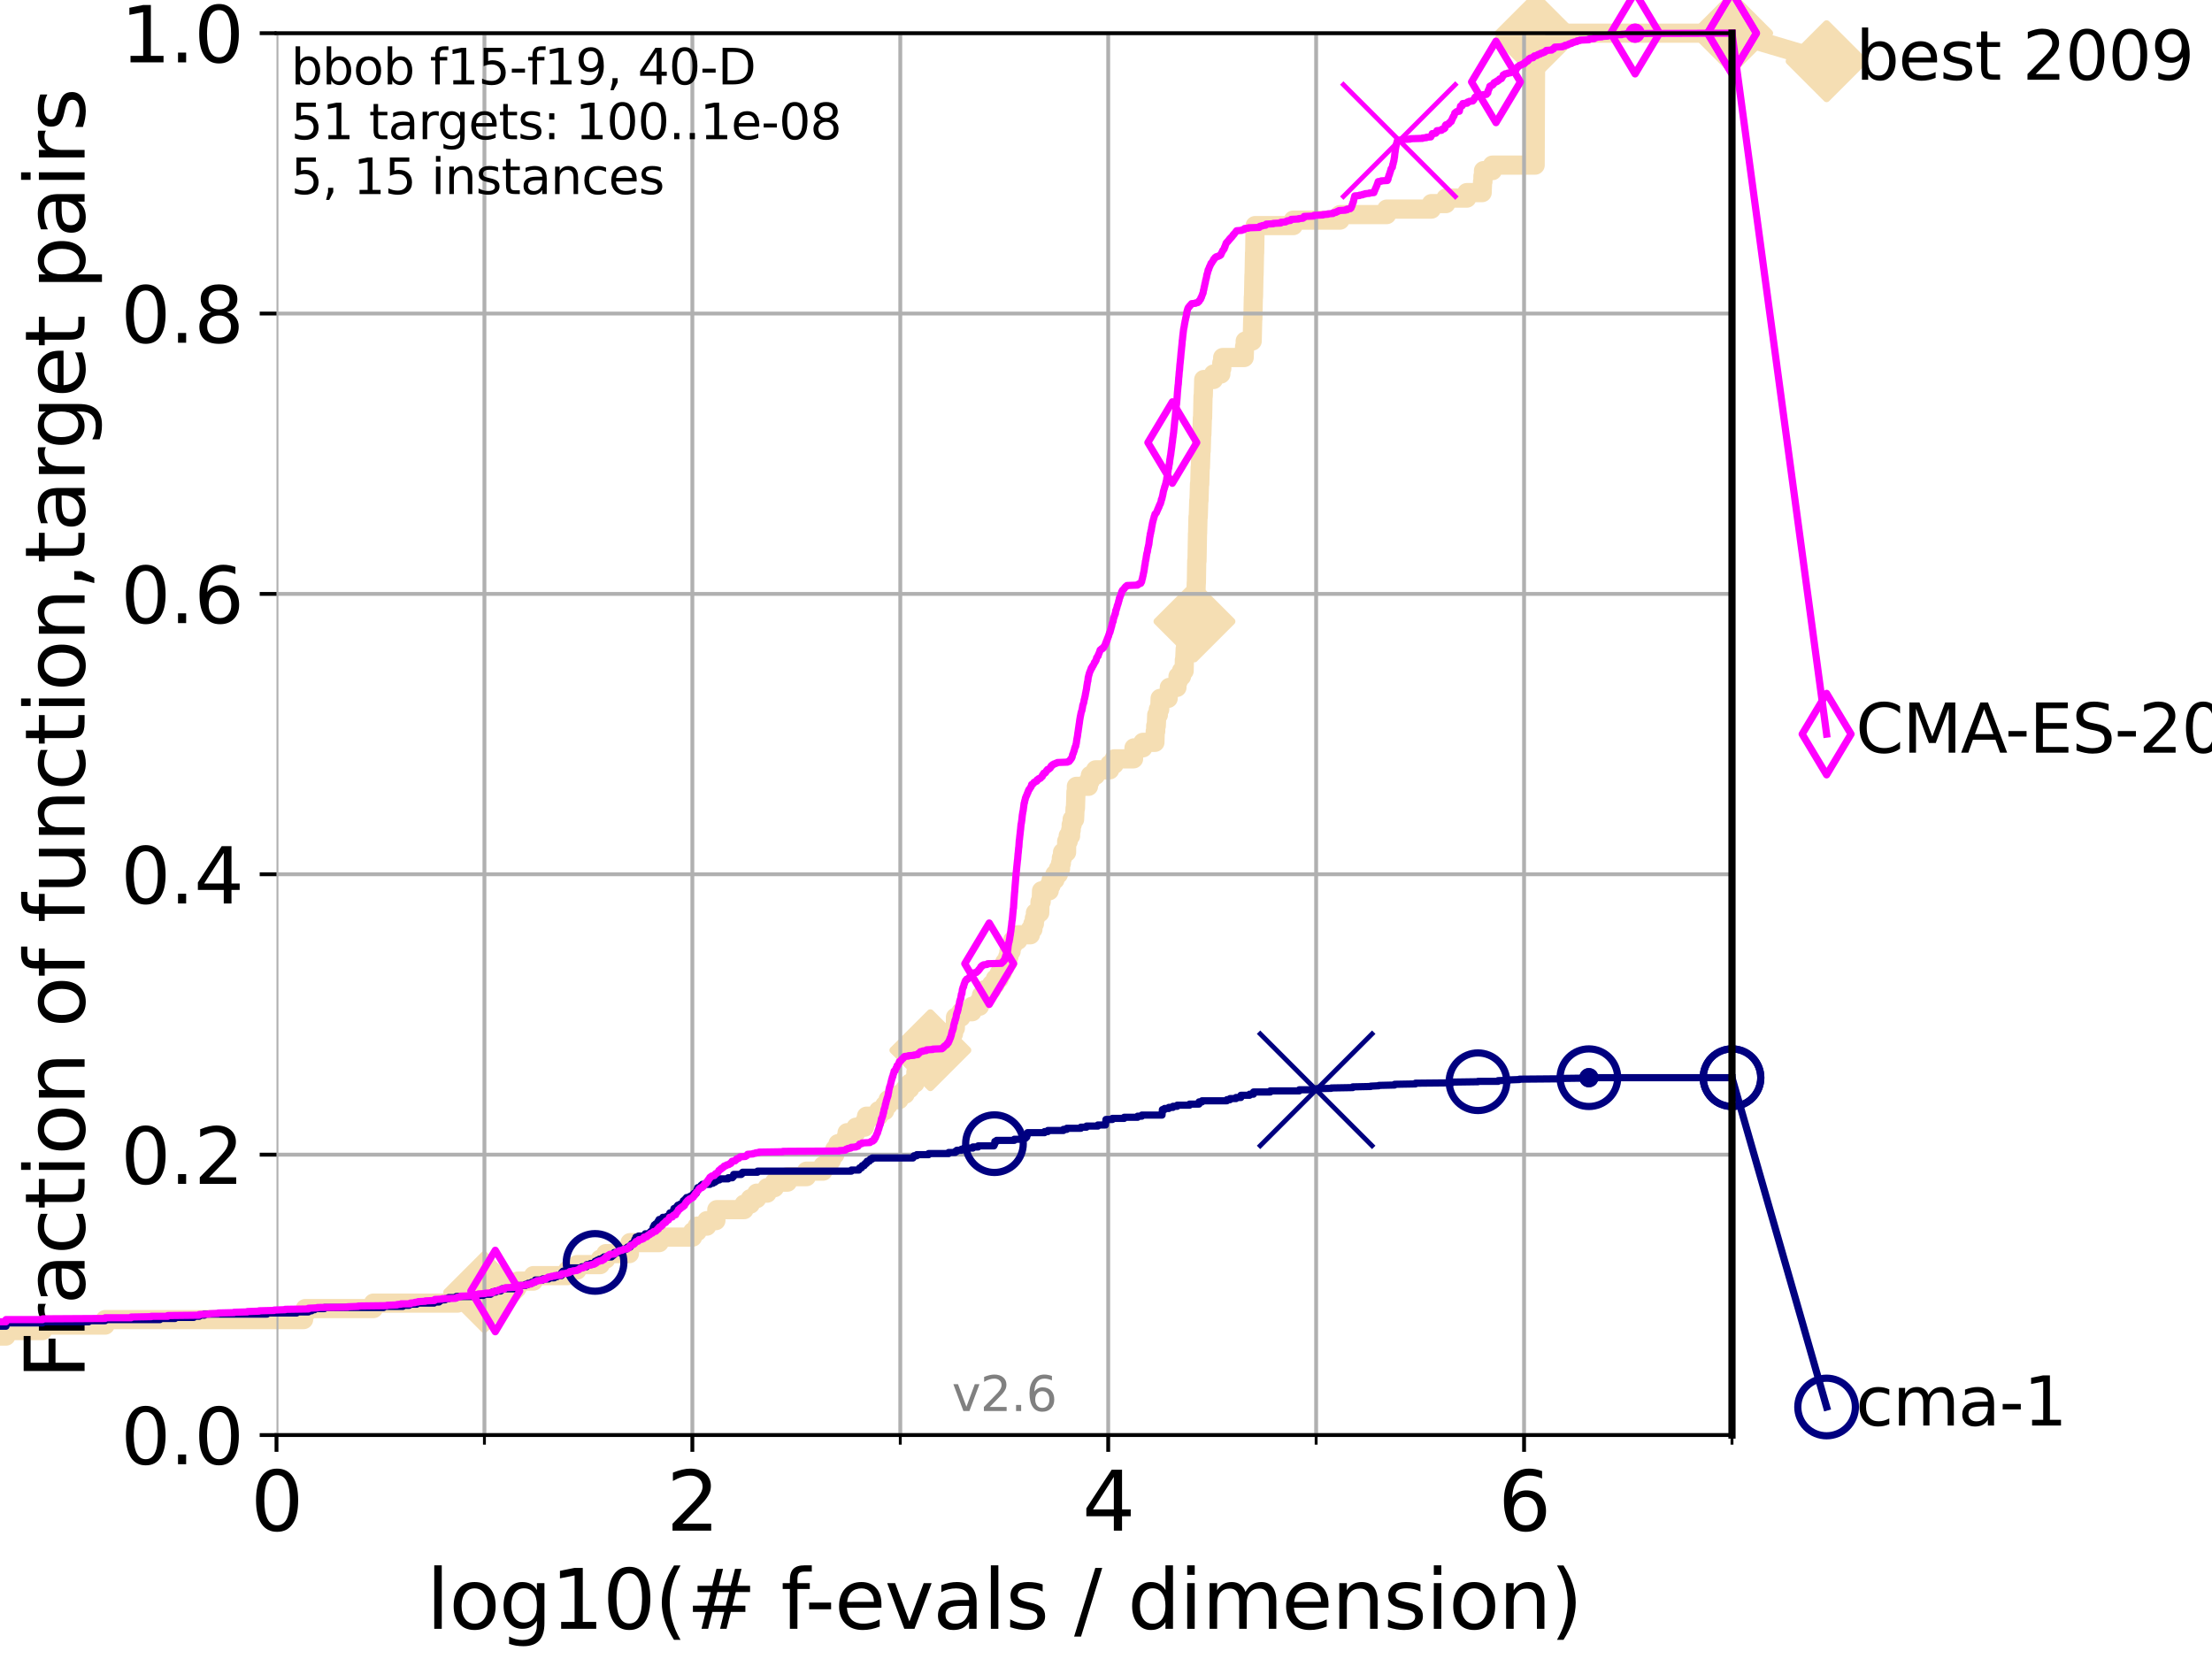 <?xml version="1.0" encoding="utf-8" standalone="no"?>
<!DOCTYPE svg PUBLIC "-//W3C//DTD SVG 1.1//EN"
  "http://www.w3.org/Graphics/SVG/1.1/DTD/svg11.dtd">
<svg xmlns:xlink="http://www.w3.org/1999/xlink" width="460.8pt" height="345.6pt" viewBox="0 0 460.8 345.6" xmlns="http://www.w3.org/2000/svg" version="1.1">
 <defs>
  <style type="text/css">*{stroke-linejoin: round; stroke-linecap: butt}</style>
 </defs>
 <g id="figure_1">
  <g id="patch_1">
   <path d="M 0 345.6 
L 460.8 345.6 
L 460.8 0 
L 0 0 
z
" style="fill: #ffffff"/>
  </g>
  <g id="axes_1">
   <g id="patch_2">
    <path d="M 57.6 298.944 
L 360.806 298.944 
L 360.806 6.912 
L 57.6 6.912 
z
" style="fill: #ffffff"/>
   </g>
   <g id="line2d_1">
    <path d="M -1 278.33 
L 1.246 278.33 
L 1.246 277.185 
L 8.873 277.185 
L 8.873 276.04 
L 21.912 276.04 
L 21.912 274.894 
L 63.245 274.894 
L 63.245 273.749 
L 63.591 273.749 
L 63.591 272.604 
L 77.79 272.604 
L 77.79 271.459 
L 95.314 271.459 
L 95.314 270.313 
L 97.239 270.313 
L 97.239 269.168 
L 100.868 269.168 
L 100.868 268.023 
L 107.872 268.023 
L 107.872 266.878 
L 111.117 266.878 
L 111.117 265.733 
L 118.265 265.733 
L 118.265 264.587 
L 120.2 264.587 
L 120.2 263.442 
L 125.038 263.442 
L 125.038 262.297 
L 126.213 262.297 
L 126.213 261.152 
L 131.116 261.152 
L 131.116 260.006 
L 131.248 260.006 
L 131.248 258.861 
L 137.325 258.861 
L 137.325 257.716 
L 144.277 257.716 
L 144.277 256.571 
L 145.238 256.571 
L 145.238 255.426 
L 147.248 255.426 
L 147.248 254.28 
L 149.133 254.28 
L 149.133 253.135 
L 149.324 253.135 
L 149.324 251.99 
L 155.001 251.99 
L 155.001 250.845 
L 156.312 250.845 
L 156.312 249.699 
L 157.642 249.699 
L 157.642 248.554 
L 159.8 248.554 
L 159.8 247.409 
L 161.343 247.409 
L 161.343 246.264 
L 164.044 246.264 
L 164.044 245.118 
L 168.008 245.118 
L 168.008 243.973 
L 171.447 243.973 
L 171.447 242.828 
L 172.672 242.828 
L 172.672 241.683 
L 173.216 241.683 
L 173.216 240.538 
L 173.906 240.538 
L 173.906 239.392 
L 174.572 239.392 
L 174.572 238.247 
L 176.134 238.247 
L 176.134 237.102 
L 176.464 237.102 
L 176.464 235.957 
L 178.319 235.957 
L 178.319 234.811 
L 180.108 234.811 
L 180.108 233.666 
L 180.506 233.666 
L 180.506 232.521 
L 183.024 232.521 
L 183.024 231.376 
L 184.303 231.376 
L 184.303 230.231 
L 185.006 230.231 
L 185.006 229.085 
L 187.285 229.085 
L 187.285 227.94 
L 188.555 227.94 
L 188.555 226.795 
L 189.518 226.795 
L 189.518 225.65 
L 190.607 225.65 
L 190.607 224.504 
L 190.797 224.504 
L 190.797 223.359 
L 191.866 223.359 
L 191.866 222.214 
L 192.047 222.214 
L 192.047 221.069 
L 192.466 221.069 
L 192.466 219.924 
L 193.108 219.924 
L 193.108 218.778 
L 193.81 218.778 
L 193.81 217.633 
L 194.381 217.633 
L 194.381 216.488 
L 197.646 216.488 
L 197.646 215.343 
L 198.635 215.343 
L 198.635 214.197 
L 199.02 214.197 
L 199.045 211.907 
L 200.197 211.907 
L 200.197 210.762 
L 202.516 210.762 
L 202.516 209.617 
L 204.047 209.617 
L 204.047 208.471 
L 204.467 208.471 
L 204.467 207.326 
L 205.135 207.326 
L 205.135 206.181 
L 206.574 206.181 
L 206.574 205.036 
L 207.349 205.036 
L 207.349 203.89 
L 208.161 203.89 
L 208.161 202.745 
L 208.778 202.745 
L 208.778 201.6 
L 209.304 201.6 
L 209.304 200.455 
L 209.924 200.455 
L 209.924 199.31 
L 210.179 199.31 
L 210.179 198.164 
L 210.63 198.164 
L 210.63 197.019 
L 210.967 197.019 
L 210.967 195.874 
L 212.065 195.874 
L 212.065 194.729 
L 214.646 194.729 
L 214.646 193.583 
L 215.177 193.583 
L 215.177 192.438 
L 215.478 192.438 
L 215.478 191.293 
L 215.696 191.293 
L 215.696 190.148 
L 216.598 190.148 
L 216.652 187.857 
L 216.895 187.857 
L 216.971 185.567 
L 218.568 185.567 
L 218.568 184.422 
L 218.979 184.422 
L 218.979 183.276 
L 219.759 183.276 
L 219.759 182.131 
L 220.479 182.131 
L 220.479 180.986 
L 220.925 180.986 
L 220.925 179.841 
L 221.106 179.841 
L 221.106 178.696 
L 221.343 178.696 
L 221.343 177.55 
L 222.186 177.55 
L 222.21 175.26 
L 222.529 175.26 
L 222.529 174.115 
L 223.024 174.115 
L 223.024 172.969 
L 223.149 172.969 
L 223.149 171.824 
L 223.348 171.824 
L 223.348 170.679 
L 223.859 170.679 
L 223.957 168.389 
L 224.036 168.389 
L 224.14 164.953 
L 224.227 164.953 
L 224.227 163.808 
L 226.749 163.808 
L 226.749 162.662 
L 227.139 162.662 
L 227.139 161.517 
L 228.229 161.517 
L 228.229 160.372 
L 231.167 160.372 
L 231.167 159.227 
L 232.116 159.227 
L 232.116 158.082 
L 236.144 158.082 
L 236.235 155.791 
L 238.082 155.791 
L 238.082 154.646 
L 240.593 154.646 
L 240.653 152.355 
L 240.754 152.355 
L 240.754 151.21 
L 240.878 151.21 
L 240.966 148.92 
L 241.305 148.92 
L 241.305 147.774 
L 241.588 147.774 
L 241.677 145.484 
L 243.353 145.484 
L 243.353 144.339 
L 243.588 144.339 
L 243.588 143.194 
L 245.18 143.194 
L 245.18 142.048 
L 245.401 142.048 
L 245.401 140.903 
L 246.13 140.903 
L 246.13 139.758 
L 246.676 139.758 
L 246.727 137.467 
L 246.793 137.467 
L 246.9 135.177 
L 246.98 135.177 
L 247.043 132.887 
L 247.122 132.887 
L 247.122 131.741 
L 248.773 131.741 
L 248.876 128.306 
L 248.935 128.306 
L 249.042 124.87 
L 249.097 124.87 
L 249.201 121.434 
L 249.227 121.434 
L 249.3 116.853 
L 249.359 116.853 
L 249.46 111.127 
L 249.48 111.127 
L 249.563 107.692 
L 249.618 107.692 
L 249.726 104.256 
L 249.774 104.256 
L 249.877 100.82 
L 249.932 100.82 
L 250.023 97.385 
L 250.07 97.385 
L 250.173 93.949 
L 250.227 93.949 
L 250.327 90.513 
L 250.375 90.513 
L 250.475 87.078 
L 250.523 87.078 
L 250.615 82.497 
L 250.665 82.497 
L 250.759 79.061 
L 252.795 79.061 
L 252.795 77.916 
L 254.323 77.916 
L 254.323 76.771 
L 254.519 76.771 
L 254.519 75.625 
L 254.707 75.625 
L 254.707 74.48 
L 259.182 74.48 
L 259.272 72.19 
L 259.401 72.19 
L 259.401 71.045 
L 260.854 71.045 
L 260.963 66.464 
L 260.996 66.464 
L 261.092 61.883 
L 261.127 61.883 
L 261.222 57.302 
L 261.246 57.302 
L 261.339 52.721 
L 261.367 52.721 
L 261.464 46.995 
L 269.415 46.995 
L 269.415 45.85 
L 279.15 45.85 
L 279.15 44.704 
L 288.874 44.704 
L 288.874 43.559 
L 298.187 43.559 
L 298.187 42.414 
L 301.208 42.414 
L 301.208 41.269 
L 305.566 41.269 
L 305.566 40.123 
L 308.765 40.123 
L 308.844 37.833 
L 308.925 37.833 
L 308.925 36.688 
L 309.04 36.688 
L 309.04 35.543 
L 310.897 35.543 
L 310.897 34.397 
L 319.799 34.397 
L 319.91 8.057 
L 319.914 8.057 
L 319.914 6.912 
L 360.806 6.912 
L 360.806 6.912 
" style="fill: none; stroke: #f5deb3; stroke-width: 4; stroke-linecap: square"/>
   </g>
   <g id="line2d_2">
    <defs>
     <path id="mca23aae03d" d="M -0 7.778 
L 7.778 0 
L 0 -7.778 
L -7.778 -0 
z
" style="stroke: #f5deb3; stroke-width: 1.5; stroke-linejoin: miter"/>
    </defs>
    <g>
     <use xlink:href="#mca23aae03d" x="100.868" y="269.168" style="fill: #f5deb3; stroke: #f5deb3; stroke-width: 1.5; stroke-linejoin: miter"/>
     <use xlink:href="#mca23aae03d" x="193.81" y="218.778" style="fill: #f5deb3; stroke: #f5deb3; stroke-width: 1.5; stroke-linejoin: miter"/>
     <use xlink:href="#mca23aae03d" x="248.827" y="129.451" style="fill: #f5deb3; stroke: #f5deb3; stroke-width: 1.5; stroke-linejoin: miter"/>
     <use xlink:href="#mca23aae03d" x="319.914" y="8.057" style="fill: #f5deb3; stroke: #f5deb3; stroke-width: 1.5; stroke-linejoin: miter"/>
     <use xlink:href="#mca23aae03d" x="319.914" y="6.912" style="fill: #f5deb3; stroke: #f5deb3; stroke-width: 1.5; stroke-linejoin: miter"/>
     <use xlink:href="#mca23aae03d" x="360.806" y="6.912" style="fill: #f5deb3; stroke: #f5deb3; stroke-width: 1.5; stroke-linejoin: miter"/>
    </g>
   </g>
   <g id="line2d_3">
    <path style="fill: none; stroke: #f5deb3; stroke-width: 4; stroke-linecap: square"/>
    <g/>
   </g>
   <g id="line2d_4">
    <path d="M 360.806 6.912 
L 380.515 12.753 
" style="fill: none; stroke: #f5deb3; stroke-width: 4; stroke-linecap: square"/>
    <g>
     <use xlink:href="#mca23aae03d" x="360.806" y="6.912" style="fill: #f5deb3; stroke: #f5deb3; stroke-width: 1.5; stroke-linejoin: miter"/>
     <use xlink:href="#mca23aae03d" x="380.515" y="12.753" style="fill: #f5deb3; stroke: #f5deb3; stroke-width: 1.5; stroke-linejoin: miter"/>
    </g>
   </g>
   <g id="matplotlib.axis_1">
    <g id="xtick_1">
     <g id="line2d_5">
      <path d="M 57.6 298.944 
L 57.6 6.912 
" clip-path="url(#pa32696b2ed)" style="fill: none; stroke: #b0b0b0; stroke-width: 0.8; stroke-linecap: square"/>
     </g>
     <g id="line2d_6">
      <defs>
       <path id="mc76fd3507b" d="M 0 0 
L 0 3.5 
" style="stroke: #000000; stroke-width: 0.8"/>
      </defs>
      <g>
       <use xlink:href="#mc76fd3507b" x="57.6" y="298.944" style="stroke: #000000; stroke-width: 0.8"/>
      </g>
     </g>
     <g id="text_1">
      <!-- 0 -->
      <g transform="translate(52.192 318.861)scale(0.17 -0.17)">
       <defs>
        <path id="DejaVuSans-30" d="M 2034 4250 
Q 1547 4250 1301 3770 
Q 1056 3291 1056 2328 
Q 1056 1369 1301 889 
Q 1547 409 2034 409 
Q 2525 409 2770 889 
Q 3016 1369 3016 2328 
Q 3016 3291 2770 3770 
Q 2525 4250 2034 4250 
z
M 2034 4750 
Q 2819 4750 3233 4129 
Q 3647 3509 3647 2328 
Q 3647 1150 3233 529 
Q 2819 -91 2034 -91 
Q 1250 -91 836 529 
Q 422 1150 422 2328 
Q 422 3509 836 4129 
Q 1250 4750 2034 4750 
z
" transform="scale(0.016)"/>
       </defs>
       <use xlink:href="#DejaVuSans-30"/>
      </g>
     </g>
    </g>
    <g id="xtick_2">
     <g id="line2d_7">
      <path d="M 144.23 298.944 
L 144.23 6.912 
" clip-path="url(#pa32696b2ed)" style="fill: none; stroke: #b0b0b0; stroke-width: 0.8; stroke-linecap: square"/>
     </g>
     <g id="line2d_8">
      <g>
       <use xlink:href="#mc76fd3507b" x="144.23" y="298.944" style="stroke: #000000; stroke-width: 0.8"/>
      </g>
     </g>
     <g id="text_2">
      <!-- 2 -->
      <g transform="translate(138.822 318.861)scale(0.17 -0.17)">
       <defs>
        <path id="DejaVuSans-32" d="M 1228 531 
L 3431 531 
L 3431 0 
L 469 0 
L 469 531 
Q 828 903 1448 1529 
Q 2069 2156 2228 2338 
Q 2531 2678 2651 2914 
Q 2772 3150 2772 3378 
Q 2772 3750 2511 3984 
Q 2250 4219 1831 4219 
Q 1534 4219 1204 4116 
Q 875 4013 500 3803 
L 500 4441 
Q 881 4594 1212 4672 
Q 1544 4750 1819 4750 
Q 2544 4750 2975 4387 
Q 3406 4025 3406 3419 
Q 3406 3131 3298 2873 
Q 3191 2616 2906 2266 
Q 2828 2175 2409 1742 
Q 1991 1309 1228 531 
z
" transform="scale(0.016)"/>
       </defs>
       <use xlink:href="#DejaVuSans-32"/>
      </g>
     </g>
    </g>
    <g id="xtick_3">
     <g id="line2d_9">
      <path d="M 230.861 298.944 
L 230.861 6.912 
" clip-path="url(#pa32696b2ed)" style="fill: none; stroke: #b0b0b0; stroke-width: 0.8; stroke-linecap: square"/>
     </g>
     <g id="line2d_10">
      <g>
       <use xlink:href="#mc76fd3507b" x="230.861" y="298.944" style="stroke: #000000; stroke-width: 0.8"/>
      </g>
     </g>
     <g id="text_3">
      <!-- 4 -->
      <g transform="translate(225.453 318.861)scale(0.17 -0.17)">
       <defs>
        <path id="DejaVuSans-34" d="M 2419 4116 
L 825 1625 
L 2419 1625 
L 2419 4116 
z
M 2253 4666 
L 3047 4666 
L 3047 1625 
L 3713 1625 
L 3713 1100 
L 3047 1100 
L 3047 0 
L 2419 0 
L 2419 1100 
L 313 1100 
L 313 1709 
L 2253 4666 
z
" transform="scale(0.016)"/>
       </defs>
       <use xlink:href="#DejaVuSans-34"/>
      </g>
     </g>
    </g>
    <g id="xtick_4">
     <g id="line2d_11">
      <path d="M 317.491 298.944 
L 317.491 6.912 
" clip-path="url(#pa32696b2ed)" style="fill: none; stroke: #b0b0b0; stroke-width: 0.8; stroke-linecap: square"/>
     </g>
     <g id="line2d_12">
      <g>
       <use xlink:href="#mc76fd3507b" x="317.491" y="298.944" style="stroke: #000000; stroke-width: 0.8"/>
      </g>
     </g>
     <g id="text_4">
      <!-- 6 -->
      <g transform="translate(312.083 318.861)scale(0.17 -0.17)">
       <defs>
        <path id="DejaVuSans-36" d="M 2113 2584 
Q 1688 2584 1439 2293 
Q 1191 2003 1191 1497 
Q 1191 994 1439 701 
Q 1688 409 2113 409 
Q 2538 409 2786 701 
Q 3034 994 3034 1497 
Q 3034 2003 2786 2293 
Q 2538 2584 2113 2584 
z
M 3366 4563 
L 3366 3988 
Q 3128 4100 2886 4159 
Q 2644 4219 2406 4219 
Q 1781 4219 1451 3797 
Q 1122 3375 1075 2522 
Q 1259 2794 1537 2939 
Q 1816 3084 2150 3084 
Q 2853 3084 3261 2657 
Q 3669 2231 3669 1497 
Q 3669 778 3244 343 
Q 2819 -91 2113 -91 
Q 1303 -91 875 529 
Q 447 1150 447 2328 
Q 447 3434 972 4092 
Q 1497 4750 2381 4750 
Q 2619 4750 2861 4703 
Q 3103 4656 3366 4563 
z
" transform="scale(0.016)"/>
       </defs>
       <use xlink:href="#DejaVuSans-36"/>
      </g>
     </g>
    </g>
    <g id="xtick_5">
     <g id="line2d_13">
      <path d="M 100.915 298.944 
L 100.915 6.912 
" clip-path="url(#pa32696b2ed)" style="fill: none; stroke: #b0b0b0; stroke-width: 0.8; stroke-linecap: square"/>
     </g>
     <g id="line2d_14">
      <defs>
       <path id="ma4db42a206" d="M 0 0 
L 0 2 
" style="stroke: #000000; stroke-width: 0.6"/>
      </defs>
      <g>
       <use xlink:href="#ma4db42a206" x="100.915" y="298.944" style="stroke: #000000; stroke-width: 0.6"/>
      </g>
     </g>
    </g>
    <g id="xtick_6">
     <g id="line2d_15">
      <path d="M 187.546 298.944 
L 187.546 6.912 
" clip-path="url(#pa32696b2ed)" style="fill: none; stroke: #b0b0b0; stroke-width: 0.8; stroke-linecap: square"/>
     </g>
     <g id="line2d_16">
      <g>
       <use xlink:href="#ma4db42a206" x="187.546" y="298.944" style="stroke: #000000; stroke-width: 0.6"/>
      </g>
     </g>
    </g>
    <g id="xtick_7">
     <g id="line2d_17">
      <path d="M 274.176 298.944 
L 274.176 6.912 
" clip-path="url(#pa32696b2ed)" style="fill: none; stroke: #b0b0b0; stroke-width: 0.8; stroke-linecap: square"/>
     </g>
     <g id="line2d_18">
      <g>
       <use xlink:href="#ma4db42a206" x="274.176" y="298.944" style="stroke: #000000; stroke-width: 0.6"/>
      </g>
     </g>
    </g>
    <g id="xtick_8">
     <g id="line2d_19">
      <path d="M 360.806 298.944 
L 360.806 6.912 
" clip-path="url(#pa32696b2ed)" style="fill: none; stroke: #b0b0b0; stroke-width: 0.8; stroke-linecap: square"/>
     </g>
     <g id="line2d_20">
      <g>
       <use xlink:href="#ma4db42a206" x="360.806" y="298.944" style="stroke: #000000; stroke-width: 0.6"/>
      </g>
     </g>
    </g>
    <g id="text_5">
     <!-- log10(# f-evals / dimension) -->
     <g transform="translate(88.823 339.314)scale(0.17 -0.17)">
      <defs>
       <path id="DejaVuSans-6c" d="M 603 4863 
L 1178 4863 
L 1178 0 
L 603 0 
L 603 4863 
z
" transform="scale(0.016)"/>
       <path id="DejaVuSans-6f" d="M 1959 3097 
Q 1497 3097 1228 2736 
Q 959 2375 959 1747 
Q 959 1119 1226 758 
Q 1494 397 1959 397 
Q 2419 397 2687 759 
Q 2956 1122 2956 1747 
Q 2956 2369 2687 2733 
Q 2419 3097 1959 3097 
z
M 1959 3584 
Q 2709 3584 3137 3096 
Q 3566 2609 3566 1747 
Q 3566 888 3137 398 
Q 2709 -91 1959 -91 
Q 1206 -91 779 398 
Q 353 888 353 1747 
Q 353 2609 779 3096 
Q 1206 3584 1959 3584 
z
" transform="scale(0.016)"/>
       <path id="DejaVuSans-67" d="M 2906 1791 
Q 2906 2416 2648 2759 
Q 2391 3103 1925 3103 
Q 1463 3103 1205 2759 
Q 947 2416 947 1791 
Q 947 1169 1205 825 
Q 1463 481 1925 481 
Q 2391 481 2648 825 
Q 2906 1169 2906 1791 
z
M 3481 434 
Q 3481 -459 3084 -895 
Q 2688 -1331 1869 -1331 
Q 1566 -1331 1297 -1286 
Q 1028 -1241 775 -1147 
L 775 -588 
Q 1028 -725 1275 -790 
Q 1522 -856 1778 -856 
Q 2344 -856 2625 -561 
Q 2906 -266 2906 331 
L 2906 616 
Q 2728 306 2450 153 
Q 2172 0 1784 0 
Q 1141 0 747 490 
Q 353 981 353 1791 
Q 353 2603 747 3093 
Q 1141 3584 1784 3584 
Q 2172 3584 2450 3431 
Q 2728 3278 2906 2969 
L 2906 3500 
L 3481 3500 
L 3481 434 
z
" transform="scale(0.016)"/>
       <path id="DejaVuSans-31" d="M 794 531 
L 1825 531 
L 1825 4091 
L 703 3866 
L 703 4441 
L 1819 4666 
L 2450 4666 
L 2450 531 
L 3481 531 
L 3481 0 
L 794 0 
L 794 531 
z
" transform="scale(0.016)"/>
       <path id="DejaVuSans-28" d="M 1984 4856 
Q 1566 4138 1362 3434 
Q 1159 2731 1159 2009 
Q 1159 1288 1364 580 
Q 1569 -128 1984 -844 
L 1484 -844 
Q 1016 -109 783 600 
Q 550 1309 550 2009 
Q 550 2706 781 3412 
Q 1013 4119 1484 4856 
L 1984 4856 
z
" transform="scale(0.016)"/>
       <path id="DejaVuSans-23" d="M 3272 2816 
L 2363 2816 
L 2100 1772 
L 3016 1772 
L 3272 2816 
z
M 2803 4594 
L 2478 3297 
L 3391 3297 
L 3719 4594 
L 4219 4594 
L 3897 3297 
L 4872 3297 
L 4872 2816 
L 3775 2816 
L 3519 1772 
L 4513 1772 
L 4513 1294 
L 3397 1294 
L 3072 0 
L 2572 0 
L 2894 1294 
L 1978 1294 
L 1656 0 
L 1153 0 
L 1478 1294 
L 494 1294 
L 494 1772 
L 1594 1772 
L 1856 2816 
L 850 2816 
L 850 3297 
L 1978 3297 
L 2297 4594 
L 2803 4594 
z
" transform="scale(0.016)"/>
       <path id="DejaVuSans-20" transform="scale(0.016)"/>
       <path id="DejaVuSans-66" d="M 2375 4863 
L 2375 4384 
L 1825 4384 
Q 1516 4384 1395 4259 
Q 1275 4134 1275 3809 
L 1275 3500 
L 2222 3500 
L 2222 3053 
L 1275 3053 
L 1275 0 
L 697 0 
L 697 3053 
L 147 3053 
L 147 3500 
L 697 3500 
L 697 3744 
Q 697 4328 969 4595 
Q 1241 4863 1831 4863 
L 2375 4863 
z
" transform="scale(0.016)"/>
       <path id="DejaVuSans-2d" d="M 313 2009 
L 1997 2009 
L 1997 1497 
L 313 1497 
L 313 2009 
z
" transform="scale(0.016)"/>
       <path id="DejaVuSans-65" d="M 3597 1894 
L 3597 1613 
L 953 1613 
Q 991 1019 1311 708 
Q 1631 397 2203 397 
Q 2534 397 2845 478 
Q 3156 559 3463 722 
L 3463 178 
Q 3153 47 2828 -22 
Q 2503 -91 2169 -91 
Q 1331 -91 842 396 
Q 353 884 353 1716 
Q 353 2575 817 3079 
Q 1281 3584 2069 3584 
Q 2775 3584 3186 3129 
Q 3597 2675 3597 1894 
z
M 3022 2063 
Q 3016 2534 2758 2815 
Q 2500 3097 2075 3097 
Q 1594 3097 1305 2825 
Q 1016 2553 972 2059 
L 3022 2063 
z
" transform="scale(0.016)"/>
       <path id="DejaVuSans-76" d="M 191 3500 
L 800 3500 
L 1894 563 
L 2988 3500 
L 3597 3500 
L 2284 0 
L 1503 0 
L 191 3500 
z
" transform="scale(0.016)"/>
       <path id="DejaVuSans-61" d="M 2194 1759 
Q 1497 1759 1228 1600 
Q 959 1441 959 1056 
Q 959 750 1161 570 
Q 1363 391 1709 391 
Q 2188 391 2477 730 
Q 2766 1069 2766 1631 
L 2766 1759 
L 2194 1759 
z
M 3341 1997 
L 3341 0 
L 2766 0 
L 2766 531 
Q 2569 213 2275 61 
Q 1981 -91 1556 -91 
Q 1019 -91 701 211 
Q 384 513 384 1019 
Q 384 1609 779 1909 
Q 1175 2209 1959 2209 
L 2766 2209 
L 2766 2266 
Q 2766 2663 2505 2880 
Q 2244 3097 1772 3097 
Q 1472 3097 1187 3025 
Q 903 2953 641 2809 
L 641 3341 
Q 956 3463 1253 3523 
Q 1550 3584 1831 3584 
Q 2591 3584 2966 3190 
Q 3341 2797 3341 1997 
z
" transform="scale(0.016)"/>
       <path id="DejaVuSans-73" d="M 2834 3397 
L 2834 2853 
Q 2591 2978 2328 3040 
Q 2066 3103 1784 3103 
Q 1356 3103 1142 2972 
Q 928 2841 928 2578 
Q 928 2378 1081 2264 
Q 1234 2150 1697 2047 
L 1894 2003 
Q 2506 1872 2764 1633 
Q 3022 1394 3022 966 
Q 3022 478 2636 193 
Q 2250 -91 1575 -91 
Q 1294 -91 989 -36 
Q 684 19 347 128 
L 347 722 
Q 666 556 975 473 
Q 1284 391 1588 391 
Q 1994 391 2212 530 
Q 2431 669 2431 922 
Q 2431 1156 2273 1281 
Q 2116 1406 1581 1522 
L 1381 1569 
Q 847 1681 609 1914 
Q 372 2147 372 2553 
Q 372 3047 722 3315 
Q 1072 3584 1716 3584 
Q 2034 3584 2315 3537 
Q 2597 3491 2834 3397 
z
" transform="scale(0.016)"/>
       <path id="DejaVuSans-2f" d="M 1625 4666 
L 2156 4666 
L 531 -594 
L 0 -594 
L 1625 4666 
z
" transform="scale(0.016)"/>
       <path id="DejaVuSans-64" d="M 2906 2969 
L 2906 4863 
L 3481 4863 
L 3481 0 
L 2906 0 
L 2906 525 
Q 2725 213 2448 61 
Q 2172 -91 1784 -91 
Q 1150 -91 751 415 
Q 353 922 353 1747 
Q 353 2572 751 3078 
Q 1150 3584 1784 3584 
Q 2172 3584 2448 3432 
Q 2725 3281 2906 2969 
z
M 947 1747 
Q 947 1113 1208 752 
Q 1469 391 1925 391 
Q 2381 391 2643 752 
Q 2906 1113 2906 1747 
Q 2906 2381 2643 2742 
Q 2381 3103 1925 3103 
Q 1469 3103 1208 2742 
Q 947 2381 947 1747 
z
" transform="scale(0.016)"/>
       <path id="DejaVuSans-69" d="M 603 3500 
L 1178 3500 
L 1178 0 
L 603 0 
L 603 3500 
z
M 603 4863 
L 1178 4863 
L 1178 4134 
L 603 4134 
L 603 4863 
z
" transform="scale(0.016)"/>
       <path id="DejaVuSans-6d" d="M 3328 2828 
Q 3544 3216 3844 3400 
Q 4144 3584 4550 3584 
Q 5097 3584 5394 3201 
Q 5691 2819 5691 2113 
L 5691 0 
L 5113 0 
L 5113 2094 
Q 5113 2597 4934 2840 
Q 4756 3084 4391 3084 
Q 3944 3084 3684 2787 
Q 3425 2491 3425 1978 
L 3425 0 
L 2847 0 
L 2847 2094 
Q 2847 2600 2669 2842 
Q 2491 3084 2119 3084 
Q 1678 3084 1418 2786 
Q 1159 2488 1159 1978 
L 1159 0 
L 581 0 
L 581 3500 
L 1159 3500 
L 1159 2956 
Q 1356 3278 1631 3431 
Q 1906 3584 2284 3584 
Q 2666 3584 2933 3390 
Q 3200 3197 3328 2828 
z
" transform="scale(0.016)"/>
       <path id="DejaVuSans-6e" d="M 3513 2113 
L 3513 0 
L 2938 0 
L 2938 2094 
Q 2938 2591 2744 2837 
Q 2550 3084 2163 3084 
Q 1697 3084 1428 2787 
Q 1159 2491 1159 1978 
L 1159 0 
L 581 0 
L 581 3500 
L 1159 3500 
L 1159 2956 
Q 1366 3272 1645 3428 
Q 1925 3584 2291 3584 
Q 2894 3584 3203 3211 
Q 3513 2838 3513 2113 
z
" transform="scale(0.016)"/>
       <path id="DejaVuSans-29" d="M 513 4856 
L 1013 4856 
Q 1481 4119 1714 3412 
Q 1947 2706 1947 2009 
Q 1947 1309 1714 600 
Q 1481 -109 1013 -844 
L 513 -844 
Q 928 -128 1133 580 
Q 1338 1288 1338 2009 
Q 1338 2731 1133 3434 
Q 928 4138 513 4856 
z
" transform="scale(0.016)"/>
      </defs>
      <use xlink:href="#DejaVuSans-6c"/>
      <use xlink:href="#DejaVuSans-6f" x="27.783"/>
      <use xlink:href="#DejaVuSans-67" x="88.965"/>
      <use xlink:href="#DejaVuSans-31" x="152.441"/>
      <use xlink:href="#DejaVuSans-30" x="216.064"/>
      <use xlink:href="#DejaVuSans-28" x="279.688"/>
      <use xlink:href="#DejaVuSans-23" x="318.701"/>
      <use xlink:href="#DejaVuSans-20" x="402.49"/>
      <use xlink:href="#DejaVuSans-66" x="434.277"/>
      <use xlink:href="#DejaVuSans-2d" x="463.982"/>
      <use xlink:href="#DejaVuSans-65" x="500.066"/>
      <use xlink:href="#DejaVuSans-76" x="561.59"/>
      <use xlink:href="#DejaVuSans-61" x="620.77"/>
      <use xlink:href="#DejaVuSans-6c" x="682.049"/>
      <use xlink:href="#DejaVuSans-73" x="709.832"/>
      <use xlink:href="#DejaVuSans-20" x="761.932"/>
      <use xlink:href="#DejaVuSans-2f" x="793.719"/>
      <use xlink:href="#DejaVuSans-20" x="827.41"/>
      <use xlink:href="#DejaVuSans-64" x="859.197"/>
      <use xlink:href="#DejaVuSans-69" x="922.674"/>
      <use xlink:href="#DejaVuSans-6d" x="950.457"/>
      <use xlink:href="#DejaVuSans-65" x="1047.869"/>
      <use xlink:href="#DejaVuSans-6e" x="1109.393"/>
      <use xlink:href="#DejaVuSans-73" x="1172.771"/>
      <use xlink:href="#DejaVuSans-69" x="1224.871"/>
      <use xlink:href="#DejaVuSans-6f" x="1252.654"/>
      <use xlink:href="#DejaVuSans-6e" x="1313.836"/>
      <use xlink:href="#DejaVuSans-29" x="1377.215"/>
     </g>
    </g>
   </g>
   <g id="matplotlib.axis_2">
    <g id="ytick_1">
     <g id="line2d_21">
      <path d="M 57.6 298.944 
L 360.806 298.944 
" clip-path="url(#pa32696b2ed)" style="fill: none; stroke: #b0b0b0; stroke-width: 0.8; stroke-linecap: square"/>
     </g>
     <g id="line2d_22">
      <defs>
       <path id="ma702fab414" d="M 0 0 
L -3.5 0 
" style="stroke: #000000; stroke-width: 0.8"/>
      </defs>
      <g>
       <use xlink:href="#ma702fab414" x="57.6" y="298.944" style="stroke: #000000; stroke-width: 0.8"/>
      </g>
     </g>
     <g id="text_6">
      <!-- 0.0 -->
      <g transform="translate(25.155 305.023)scale(0.16 -0.16)">
       <defs>
        <path id="DejaVuSans-2e" d="M 684 794 
L 1344 794 
L 1344 0 
L 684 0 
L 684 794 
z
" transform="scale(0.016)"/>
       </defs>
       <use xlink:href="#DejaVuSans-30"/>
       <use xlink:href="#DejaVuSans-2e" x="63.623"/>
       <use xlink:href="#DejaVuSans-30" x="95.41"/>
      </g>
     </g>
    </g>
    <g id="ytick_2">
     <g id="line2d_23">
      <path d="M 57.6 240.538 
L 360.806 240.538 
" clip-path="url(#pa32696b2ed)" style="fill: none; stroke: #b0b0b0; stroke-width: 0.8; stroke-linecap: square"/>
     </g>
     <g id="line2d_24">
      <g>
       <use xlink:href="#ma702fab414" x="57.6" y="240.538" style="stroke: #000000; stroke-width: 0.8"/>
      </g>
     </g>
     <g id="text_7">
      <!-- 0.2 -->
      <g transform="translate(25.155 246.616)scale(0.16 -0.16)">
       <use xlink:href="#DejaVuSans-30"/>
       <use xlink:href="#DejaVuSans-2e" x="63.623"/>
       <use xlink:href="#DejaVuSans-32" x="95.41"/>
      </g>
     </g>
    </g>
    <g id="ytick_3">
     <g id="line2d_25">
      <path d="M 57.6 182.131 
L 360.806 182.131 
" clip-path="url(#pa32696b2ed)" style="fill: none; stroke: #b0b0b0; stroke-width: 0.8; stroke-linecap: square"/>
     </g>
     <g id="line2d_26">
      <g>
       <use xlink:href="#ma702fab414" x="57.6" y="182.131" style="stroke: #000000; stroke-width: 0.8"/>
      </g>
     </g>
     <g id="text_8">
      <!-- 0.4 -->
      <g transform="translate(25.155 188.21)scale(0.16 -0.16)">
       <use xlink:href="#DejaVuSans-30"/>
       <use xlink:href="#DejaVuSans-2e" x="63.623"/>
       <use xlink:href="#DejaVuSans-34" x="95.41"/>
      </g>
     </g>
    </g>
    <g id="ytick_4">
     <g id="line2d_27">
      <path d="M 57.6 123.725 
L 360.806 123.725 
" clip-path="url(#pa32696b2ed)" style="fill: none; stroke: #b0b0b0; stroke-width: 0.8; stroke-linecap: square"/>
     </g>
     <g id="line2d_28">
      <g>
       <use xlink:href="#ma702fab414" x="57.6" y="123.725" style="stroke: #000000; stroke-width: 0.8"/>
      </g>
     </g>
     <g id="text_9">
      <!-- 0.6 -->
      <g transform="translate(25.155 129.804)scale(0.16 -0.16)">
       <use xlink:href="#DejaVuSans-30"/>
       <use xlink:href="#DejaVuSans-2e" x="63.623"/>
       <use xlink:href="#DejaVuSans-36" x="95.41"/>
      </g>
     </g>
    </g>
    <g id="ytick_5">
     <g id="line2d_29">
      <path d="M 57.6 65.318 
L 360.806 65.318 
" clip-path="url(#pa32696b2ed)" style="fill: none; stroke: #b0b0b0; stroke-width: 0.8; stroke-linecap: square"/>
     </g>
     <g id="line2d_30">
      <g>
       <use xlink:href="#ma702fab414" x="57.6" y="65.318" style="stroke: #000000; stroke-width: 0.8"/>
      </g>
     </g>
     <g id="text_10">
      <!-- 0.8 -->
      <g transform="translate(25.155 71.397)scale(0.16 -0.16)">
       <defs>
        <path id="DejaVuSans-38" d="M 2034 2216 
Q 1584 2216 1326 1975 
Q 1069 1734 1069 1313 
Q 1069 891 1326 650 
Q 1584 409 2034 409 
Q 2484 409 2743 651 
Q 3003 894 3003 1313 
Q 3003 1734 2745 1975 
Q 2488 2216 2034 2216 
z
M 1403 2484 
Q 997 2584 770 2862 
Q 544 3141 544 3541 
Q 544 4100 942 4425 
Q 1341 4750 2034 4750 
Q 2731 4750 3128 4425 
Q 3525 4100 3525 3541 
Q 3525 3141 3298 2862 
Q 3072 2584 2669 2484 
Q 3125 2378 3379 2068 
Q 3634 1759 3634 1313 
Q 3634 634 3220 271 
Q 2806 -91 2034 -91 
Q 1263 -91 848 271 
Q 434 634 434 1313 
Q 434 1759 690 2068 
Q 947 2378 1403 2484 
z
M 1172 3481 
Q 1172 3119 1398 2916 
Q 1625 2713 2034 2713 
Q 2441 2713 2670 2916 
Q 2900 3119 2900 3481 
Q 2900 3844 2670 4047 
Q 2441 4250 2034 4250 
Q 1625 4250 1398 4047 
Q 1172 3844 1172 3481 
z
" transform="scale(0.016)"/>
       </defs>
       <use xlink:href="#DejaVuSans-30"/>
       <use xlink:href="#DejaVuSans-2e" x="63.623"/>
       <use xlink:href="#DejaVuSans-38" x="95.41"/>
      </g>
     </g>
    </g>
    <g id="ytick_6">
     <g id="line2d_31">
      <path d="M 57.6 6.912 
L 360.806 6.912 
" clip-path="url(#pa32696b2ed)" style="fill: none; stroke: #b0b0b0; stroke-width: 0.8; stroke-linecap: square"/>
     </g>
     <g id="line2d_32">
      <g>
       <use xlink:href="#ma702fab414" x="57.6" y="6.912" style="stroke: #000000; stroke-width: 0.8"/>
      </g>
     </g>
     <g id="text_11">
      <!-- 1.0 -->
      <g transform="translate(25.155 12.991)scale(0.16 -0.16)">
       <use xlink:href="#DejaVuSans-31"/>
       <use xlink:href="#DejaVuSans-2e" x="63.623"/>
       <use xlink:href="#DejaVuSans-30" x="95.41"/>
      </g>
     </g>
    </g>
    <g id="text_12">
     <!-- Fraction of function,target pairs -->
     <g transform="translate(17.62 287.313)rotate(-90)scale(0.17 -0.17)">
      <defs>
       <path id="DejaVuSans-46" d="M 628 4666 
L 3309 4666 
L 3309 4134 
L 1259 4134 
L 1259 2759 
L 3109 2759 
L 3109 2228 
L 1259 2228 
L 1259 0 
L 628 0 
L 628 4666 
z
" transform="scale(0.016)"/>
       <path id="DejaVuSans-72" d="M 2631 2963 
Q 2534 3019 2420 3045 
Q 2306 3072 2169 3072 
Q 1681 3072 1420 2755 
Q 1159 2438 1159 1844 
L 1159 0 
L 581 0 
L 581 3500 
L 1159 3500 
L 1159 2956 
Q 1341 3275 1631 3429 
Q 1922 3584 2338 3584 
Q 2397 3584 2469 3576 
Q 2541 3569 2628 3553 
L 2631 2963 
z
" transform="scale(0.016)"/>
       <path id="DejaVuSans-63" d="M 3122 3366 
L 3122 2828 
Q 2878 2963 2633 3030 
Q 2388 3097 2138 3097 
Q 1578 3097 1268 2742 
Q 959 2388 959 1747 
Q 959 1106 1268 751 
Q 1578 397 2138 397 
Q 2388 397 2633 464 
Q 2878 531 3122 666 
L 3122 134 
Q 2881 22 2623 -34 
Q 2366 -91 2075 -91 
Q 1284 -91 818 406 
Q 353 903 353 1747 
Q 353 2603 823 3093 
Q 1294 3584 2113 3584 
Q 2378 3584 2631 3529 
Q 2884 3475 3122 3366 
z
" transform="scale(0.016)"/>
       <path id="DejaVuSans-74" d="M 1172 4494 
L 1172 3500 
L 2356 3500 
L 2356 3053 
L 1172 3053 
L 1172 1153 
Q 1172 725 1289 603 
Q 1406 481 1766 481 
L 2356 481 
L 2356 0 
L 1766 0 
Q 1100 0 847 248 
Q 594 497 594 1153 
L 594 3053 
L 172 3053 
L 172 3500 
L 594 3500 
L 594 4494 
L 1172 4494 
z
" transform="scale(0.016)"/>
       <path id="DejaVuSans-75" d="M 544 1381 
L 544 3500 
L 1119 3500 
L 1119 1403 
Q 1119 906 1312 657 
Q 1506 409 1894 409 
Q 2359 409 2629 706 
Q 2900 1003 2900 1516 
L 2900 3500 
L 3475 3500 
L 3475 0 
L 2900 0 
L 2900 538 
Q 2691 219 2414 64 
Q 2138 -91 1772 -91 
Q 1169 -91 856 284 
Q 544 659 544 1381 
z
M 1991 3584 
L 1991 3584 
z
" transform="scale(0.016)"/>
       <path id="DejaVuSans-2c" d="M 750 794 
L 1409 794 
L 1409 256 
L 897 -744 
L 494 -744 
L 750 256 
L 750 794 
z
" transform="scale(0.016)"/>
       <path id="DejaVuSans-70" d="M 1159 525 
L 1159 -1331 
L 581 -1331 
L 581 3500 
L 1159 3500 
L 1159 2969 
Q 1341 3281 1617 3432 
Q 1894 3584 2278 3584 
Q 2916 3584 3314 3078 
Q 3713 2572 3713 1747 
Q 3713 922 3314 415 
Q 2916 -91 2278 -91 
Q 1894 -91 1617 61 
Q 1341 213 1159 525 
z
M 3116 1747 
Q 3116 2381 2855 2742 
Q 2594 3103 2138 3103 
Q 1681 3103 1420 2742 
Q 1159 2381 1159 1747 
Q 1159 1113 1420 752 
Q 1681 391 2138 391 
Q 2594 391 2855 752 
Q 3116 1113 3116 1747 
z
" transform="scale(0.016)"/>
      </defs>
      <use xlink:href="#DejaVuSans-46"/>
      <use xlink:href="#DejaVuSans-72" x="50.27"/>
      <use xlink:href="#DejaVuSans-61" x="91.383"/>
      <use xlink:href="#DejaVuSans-63" x="152.662"/>
      <use xlink:href="#DejaVuSans-74" x="207.643"/>
      <use xlink:href="#DejaVuSans-69" x="246.852"/>
      <use xlink:href="#DejaVuSans-6f" x="274.635"/>
      <use xlink:href="#DejaVuSans-6e" x="335.816"/>
      <use xlink:href="#DejaVuSans-20" x="399.195"/>
      <use xlink:href="#DejaVuSans-6f" x="430.982"/>
      <use xlink:href="#DejaVuSans-66" x="492.164"/>
      <use xlink:href="#DejaVuSans-20" x="527.369"/>
      <use xlink:href="#DejaVuSans-66" x="559.156"/>
      <use xlink:href="#DejaVuSans-75" x="594.361"/>
      <use xlink:href="#DejaVuSans-6e" x="657.74"/>
      <use xlink:href="#DejaVuSans-63" x="721.119"/>
      <use xlink:href="#DejaVuSans-74" x="776.1"/>
      <use xlink:href="#DejaVuSans-69" x="815.309"/>
      <use xlink:href="#DejaVuSans-6f" x="843.092"/>
      <use xlink:href="#DejaVuSans-6e" x="904.273"/>
      <use xlink:href="#DejaVuSans-2c" x="967.652"/>
      <use xlink:href="#DejaVuSans-74" x="999.439"/>
      <use xlink:href="#DejaVuSans-61" x="1038.648"/>
      <use xlink:href="#DejaVuSans-72" x="1099.928"/>
      <use xlink:href="#DejaVuSans-67" x="1139.291"/>
      <use xlink:href="#DejaVuSans-65" x="1202.768"/>
      <use xlink:href="#DejaVuSans-74" x="1264.291"/>
      <use xlink:href="#DejaVuSans-20" x="1303.5"/>
      <use xlink:href="#DejaVuSans-70" x="1335.287"/>
      <use xlink:href="#DejaVuSans-61" x="1398.764"/>
      <use xlink:href="#DejaVuSans-69" x="1460.043"/>
      <use xlink:href="#DejaVuSans-72" x="1487.826"/>
      <use xlink:href="#DejaVuSans-73" x="1528.939"/>
     </g>
    </g>
   </g>
   <g id="line2d_33">
    <defs>
     <path id="m43f1227244" d="M 0 1.5 
C 0.398 1.5 0.779 1.342 1.061 1.061 
C 1.342 0.779 1.5 0.398 1.5 0 
C 1.5 -0.398 1.342 -0.779 1.061 -1.061 
C 0.779 -1.342 0.398 -1.5 0 -1.5 
C -0.398 -1.5 -0.779 -1.342 -1.061 -1.061 
C -1.342 -0.779 -1.5 -0.398 -1.5 0 
C -1.5 0.398 -1.342 0.779 -1.061 1.061 
C -0.779 1.342 -0.398 1.5 0 1.5 
z
" style="stroke: #f5deb3"/>
    </defs>
    <g>
     <use xlink:href="#m43f1227244" x="319.914" y="6.912" style="fill: #f5deb3; stroke: #f5deb3"/>
     <use xlink:href="#m43f1227244" x="319.914" y="6.912" style="fill: #f5deb3; stroke: #f5deb3"/>
    </g>
   </g>
   <g id="line2d_34">
    <defs>
     <path id="mf4a4cf37cf" d="M 0 1.5 
C 0.398 1.5 0.779 1.342 1.061 1.061 
C 1.342 0.779 1.5 0.398 1.5 0 
C 1.5 -0.398 1.342 -0.779 1.061 -1.061 
C 0.779 -1.342 0.398 -1.5 0 -1.5 
C -0.398 -1.5 -0.779 -1.342 -1.061 -1.061 
C -1.342 -0.779 -1.5 -0.398 -1.5 0 
C -1.5 0.398 -1.342 0.779 -1.061 1.061 
C -0.779 1.342 -0.398 1.5 0 1.5 
z
" style="stroke: #000080"/>
    </defs>
    <g>
     <use xlink:href="#mf4a4cf37cf" x="330.995" y="224.504" style="fill: #000080; stroke: #000080"/>
     <use xlink:href="#mf4a4cf37cf" x="330.995" y="224.504" style="fill: #000080; stroke: #000080"/>
    </g>
   </g>
   <g id="line2d_35">
    <path d="M -1 276.269 
L 1.246 276.269 
L 1.246 275.581 
L 8.873 275.581 
L 8.873 275.352 
L 18.482 275.352 
L 18.482 275.123 
L 21.912 275.123 
L 21.912 274.894 
L 33.315 274.894 
L 33.315 274.665 
L 36.457 274.665 
L 36.457 274.436 
L 40.363 274.436 
L 40.363 274.207 
L 41.504 274.207 
L 41.504 273.978 
L 42.579 273.978 
L 42.579 273.749 
L 55.618 273.749 
L 55.618 273.52 
L 61.798 273.52 
L 61.798 273.291 
L 64.263 273.291 
L 64.263 273.062 
L 64.911 273.062 
L 64.911 272.833 
L 65.538 272.833 
L 65.538 272.604 
L 67.582 272.604 
L 67.582 272.375 
L 79.916 272.375 
L 79.916 272.146 
L 83.912 272.146 
L 83.912 271.917 
L 85.256 271.917 
L 85.256 271.688 
L 86.812 271.688 
L 86.812 271.459 
L 90.423 271.459 
L 90.423 271.23 
L 91.462 271.23 
L 91.462 271.001 
L 91.77 271.001 
L 91.77 270.772 
L 92.739 270.772 
L 92.739 270.542 
L 93.452 270.542 
L 93.452 270.313 
L 95.059 270.313 
L 95.059 270.084 
L 99.347 270.084 
L 99.347 269.855 
L 100.679 269.855 
L 100.679 269.626 
L 102.188 269.626 
L 102.188 269.397 
L 102.536 269.397 
L 102.536 269.168 
L 103.297 269.168 
L 103.297 268.939 
L 104.306 268.939 
L 104.306 268.71 
L 104.579 268.71 
L 104.579 268.481 
L 107.345 268.481 
L 107.345 268.252 
L 107.872 268.252 
L 107.905 267.794 
L 109.46 267.794 
L 109.46 267.565 
L 110.019 267.565 
L 110.019 267.336 
L 110.758 267.336 
L 110.758 267.107 
L 111.335 267.107 
L 111.335 266.878 
L 111.523 266.878 
L 111.523 266.649 
L 113.039 266.649 
L 113.039 266.42 
L 114.304 266.42 
L 114.304 266.191 
L 115.467 266.191 
L 115.467 265.962 
L 116.023 265.962 
L 116.023 265.733 
L 116.968 265.733 
L 117.048 265.045 
L 117.286 265.045 
L 117.286 264.816 
L 118.358 264.816 
L 118.358 264.587 
L 118.469 264.587 
L 118.561 264.129 
L 121.186 264.129 
L 121.186 263.9 
L 122.153 263.9 
L 122.244 263.442 
L 123.001 263.442 
L 123.001 263.213 
L 123.839 263.213 
L 123.839 262.984 
L 123.964 262.984 
L 123.964 262.755 
L 124.401 262.755 
L 124.401 262.526 
L 124.88 262.526 
L 124.88 262.297 
L 125.489 262.297 
L 125.489 262.068 
L 125.817 262.068 
L 125.817 261.839 
L 127.389 261.839 
L 127.389 261.61 
L 127.663 261.61 
L 127.663 261.381 
L 127.934 261.381 
L 127.956 260.923 
L 129.115 260.923 
L 129.167 260.464 
L 129.417 260.464 
L 129.417 260.235 
L 130.453 260.235 
L 130.453 260.006 
L 130.734 260.006 
L 130.734 259.777 
L 131.285 259.777 
L 131.285 259.548 
L 131.406 259.548 
L 131.406 259.319 
L 131.591 259.319 
L 131.591 259.09 
L 132.019 259.09 
L 132.019 258.861 
L 132.154 258.861 
L 132.189 258.403 
L 132.27 258.403 
L 132.27 258.174 
L 132.473 258.174 
L 132.49 257.716 
L 133.018 257.716 
L 133.018 257.487 
L 134.329 257.487 
L 134.408 257.029 
L 135.314 257.029 
L 135.314 256.8 
L 135.509 256.8 
L 135.509 256.571 
L 135.806 256.571 
L 135.806 256.342 
L 135.989 256.342 
L 136.069 255.655 
L 136.199 255.655 
L 136.3 255.196 
L 136.57 255.196 
L 136.57 254.967 
L 136.899 254.967 
L 136.899 254.738 
L 137.017 254.738 
L 137.017 254.509 
L 137.161 254.509 
L 137.161 254.28 
L 137.298 254.28 
L 137.298 254.051 
L 137.88 254.051 
L 137.88 253.822 
L 138.064 253.822 
L 138.064 253.593 
L 138.95 253.593 
L 138.95 253.364 
L 139.46 253.364 
L 139.538 252.677 
L 140.05 252.677 
L 140.05 252.448 
L 140.284 252.448 
L 140.394 251.761 
L 140.906 251.761 
L 141.001 251.303 
L 141.19 251.303 
L 141.19 251.074 
L 141.67 251.074 
L 141.67 250.845 
L 142.191 250.845 
L 142.254 250.387 
L 142.337 250.387 
L 142.337 250.157 
L 142.606 250.157 
L 142.606 249.928 
L 142.83 249.928 
L 142.83 249.699 
L 143.026 249.699 
L 143.026 249.47 
L 143.677 249.47 
L 143.677 249.241 
L 144.122 249.241 
L 144.122 249.012 
L 144.371 249.012 
L 144.371 248.783 
L 144.617 248.783 
L 144.617 248.554 
L 145.067 248.554 
L 145.157 247.867 
L 145.264 247.867 
L 145.344 247.409 
L 145.976 247.409 
L 146.032 246.951 
L 146.303 246.951 
L 146.303 246.722 
L 147.898 246.722 
L 147.898 246.493 
L 148.529 246.493 
L 148.529 246.264 
L 148.951 246.264 
L 148.951 246.035 
L 149.292 246.035 
L 149.292 245.806 
L 149.869 245.806 
L 149.869 245.577 
L 151.688 245.577 
L 151.688 245.348 
L 152.575 245.348 
L 152.575 245.118 
L 152.8 245.118 
L 152.829 244.66 
L 154.424 244.66 
L 154.424 244.431 
L 154.693 244.431 
L 154.693 244.202 
L 157.8 244.202 
L 157.8 243.973 
L 177.358 243.973 
L 177.358 243.744 
L 178.93 243.744 
L 178.93 243.515 
L 179.071 243.515 
L 179.071 243.286 
L 179.466 243.286 
L 179.466 243.057 
L 179.613 243.057 
L 179.613 242.828 
L 180.027 242.828 
L 180.027 242.599 
L 180.213 242.599 
L 180.213 242.37 
L 180.504 242.37 
L 180.504 242.141 
L 180.633 242.141 
L 180.633 241.912 
L 181.088 241.912 
L 181.088 241.683 
L 181.316 241.683 
L 181.316 241.454 
L 181.707 241.454 
L 181.707 241.225 
L 190.19 241.225 
L 190.19 240.996 
L 190.395 240.996 
L 190.395 240.767 
L 190.983 240.767 
L 190.983 240.538 
L 193.448 240.538 
L 193.448 240.309 
L 197.622 240.309 
L 197.622 240.08 
L 199.004 240.08 
L 199.004 239.85 
L 199.324 239.85 
L 199.324 239.621 
L 200.304 239.621 
L 200.304 239.392 
L 200.845 239.392 
L 200.845 239.163 
L 202.658 239.163 
L 202.658 238.934 
L 203.768 238.934 
L 203.768 238.705 
L 207.049 238.705 
L 207.049 238.476 
L 207.165 238.476 
L 207.25 237.789 
L 207.618 237.789 
L 207.618 237.56 
L 211.292 237.56 
L 211.292 237.331 
L 213.017 237.331 
L 213.017 237.102 
L 213.657 237.102 
L 213.657 236.873 
L 213.883 236.873 
L 213.941 236.415 
L 214.051 236.415 
L 214.052 235.957 
L 217.6 235.957 
L 217.6 235.728 
L 218.296 235.728 
L 218.296 235.499 
L 221.535 235.499 
L 221.535 235.27 
L 222.235 235.27 
L 222.235 235.041 
L 225.165 235.041 
L 225.165 234.811 
L 226.341 234.811 
L 226.341 234.582 
L 228.707 234.582 
L 228.707 234.353 
L 230.286 234.353 
L 230.391 233.208 
L 231.732 233.208 
L 231.732 232.979 
L 234.188 232.979 
L 234.188 232.75 
L 236.989 232.75 
L 236.989 232.521 
L 237.86 232.521 
L 237.86 232.292 
L 242.074 232.292 
L 242.148 231.147 
L 242.595 231.147 
L 242.595 230.918 
L 243.483 230.918 
L 243.483 230.689 
L 244.35 230.689 
L 244.35 230.46 
L 245.235 230.46 
L 245.235 230.231 
L 247.809 230.231 
L 247.809 230.002 
L 249.771 230.002 
L 249.784 229.543 
L 250.407 229.543 
L 250.407 229.314 
L 255.584 229.314 
L 255.584 229.085 
L 256.235 229.085 
L 256.235 228.856 
L 257.486 228.856 
L 257.486 228.627 
L 258.495 228.627 
L 258.501 228.169 
L 260.31 228.169 
L 260.31 227.94 
L 261.116 227.94 
L 261.128 227.482 
L 264.623 227.482 
L 264.623 227.253 
L 270.661 227.253 
L 270.661 227.024 
L 274.215 227.024 
L 274.215 226.795 
L 277.325 226.719 
L 277.325 226.642 
L 281.801 226.566 
L 281.801 226.413 
L 285.54 226.337 
L 285.54 226.26 
L 287.235 226.184 
L 287.235 226.108 
L 290.529 226.031 
L 290.529 225.879 
L 294.856 225.802 
L 294.856 225.65 
L 302.469 225.573 
L 302.469 225.421 
L 307.888 225.344 
L 307.888 225.268 
L 312.079 225.268 
L 312.079 225.192 
L 312.079 225.115 
L 314.434 225.039 
L 314.434 224.963 
L 316.526 224.886 
L 316.526 224.81 
L 325.121 224.734 
L 325.121 224.657 
L 330.995 224.581 
L 330.995 224.504 
L 360.806 224.504 
L 360.806 224.504 
" style="fill: none; stroke: #000080; stroke-width: 1.5; stroke-linecap: square"/>
   </g>
   <g id="line2d_36">
    <defs>
     <path id="m88fbc2f77c" d="M 0 6 
C 1.591 6 3.117 5.368 4.243 4.243 
C 5.368 3.117 6 1.591 6 0 
C 6 -1.591 5.368 -3.117 4.243 -4.243 
C 3.117 -5.368 1.591 -6 0 -6 
C -1.591 -6 -3.117 -5.368 -4.243 -4.243 
C -5.368 -3.117 -6 -1.591 -6 0 
C -6 1.591 -5.368 3.117 -4.243 4.243 
C -3.117 5.368 -1.591 6 0 6 
z
" style="stroke: #000080; stroke-width: 1.5"/>
    </defs>
    <g>
     <use xlink:href="#m88fbc2f77c" x="123.964" y="262.984" style="fill-opacity: 0; stroke: #000080; stroke-width: 1.5"/>
     <use xlink:href="#m88fbc2f77c" x="207.165" y="238.247" style="fill-opacity: 0; stroke: #000080; stroke-width: 1.5"/>
     <use xlink:href="#m88fbc2f77c" x="307.888" y="225.344" style="fill-opacity: 0; stroke: #000080; stroke-width: 1.5"/>
     <use xlink:href="#m88fbc2f77c" x="330.995" y="224.504" style="fill-opacity: 0; stroke: #000080; stroke-width: 1.5"/>
     <use xlink:href="#m88fbc2f77c" x="360.806" y="224.504" style="fill-opacity: 0; stroke: #000080; stroke-width: 1.5"/>
    </g>
   </g>
   <g id="line2d_37">
    <path style="fill: none; stroke: #000080; stroke-width: 1.5; stroke-linecap: square"/>
    <g/>
   </g>
   <g id="line2d_38">
    <path d="M 274.176 227.024 
" clip-path="url(#pa32696b2ed)" style="fill: none; stroke: #000080; stroke-width: 1.5; stroke-linecap: square"/>
    <defs>
     <path id="m198c96b716" d="M -12 12 
L 12 -12 
M -12 -12 
L 12 12 
" style="stroke: #000080"/>
    </defs>
    <g clip-path="url(#pa32696b2ed)">
     <use xlink:href="#m198c96b716" x="274.176" y="227.024" style="fill: #000080; stroke: #000080"/>
    </g>
   </g>
   <g id="line2d_39">
    <defs>
     <path id="m8cc2f8e5f1" d="M 0 1.5 
C 0.398 1.5 0.779 1.342 1.061 1.061 
C 1.342 0.779 1.5 0.398 1.5 0 
C 1.5 -0.398 1.342 -0.779 1.061 -1.061 
C 0.779 -1.342 0.398 -1.5 0 -1.5 
C -0.398 -1.5 -0.779 -1.342 -1.061 -1.061 
C -1.342 -0.779 -1.5 -0.398 -1.5 0 
C -1.5 0.398 -1.342 0.779 -1.061 1.061 
C -0.779 1.342 -0.398 1.5 0 1.5 
z
" style="stroke: #ff00ff"/>
    </defs>
    <g>
     <use xlink:href="#m8cc2f8e5f1" x="340.621" y="6.912" style="fill: #ff00ff; stroke: #ff00ff"/>
     <use xlink:href="#m8cc2f8e5f1" x="340.621" y="6.912" style="fill: #ff00ff; stroke: #ff00ff"/>
    </g>
   </g>
   <g id="line2d_40">
    <path d="M -1 275.352 
L 1.246 275.352 
L 1.246 274.894 
L 8.873 274.894 
L 8.873 274.742 
L 21.912 274.665 
L 21.912 274.513 
L 27.324 274.513 
L 27.324 274.36 
L 31.522 274.284 
L 31.522 274.207 
L 34.951 274.207 
L 34.951 274.054 
L 41.504 273.978 
L 41.504 273.825 
L 43.596 273.749 
L 43.596 273.673 
L 45.479 273.596 
L 45.479 273.52 
L 48.759 273.444 
L 48.759 273.367 
L 51.551 273.291 
L 51.551 273.215 
L 53.981 273.138 
L 53.981 273.062 
L 57.124 272.986 
L 57.124 272.909 
L 59.393 272.833 
L 59.393 272.757 
L 64.263 272.68 
L 64.263 272.528 
L 66.145 272.451 
L 66.145 272.375 
L 72.432 272.298 
L 72.432 272.222 
L 74.648 272.146 
L 74.648 272.069 
L 80.621 271.993 
L 80.621 271.917 
L 82.713 271.84 
L 82.713 271.764 
L 83.56 271.688 
L 83.56 271.611 
L 85.471 271.611 
L 85.471 271.459 
L 86.409 271.382 
L 86.409 271.306 
L 87.108 271.23 
L 87.108 271.153 
L 88.614 271.077 
L 88.614 271.001 
L 90.505 270.924 
L 90.587 270.695 
L 92.149 270.619 
L 92.149 270.542 
L 94.866 270.466 
L 94.866 270.39 
L 95.251 270.313 
L 95.251 270.237 
L 95.876 270.161 
L 95.937 270.008 
L 98.51 269.932 
L 98.51 269.855 
L 98.881 269.779 
L 98.881 269.703 
L 99.651 269.626 
L 99.651 269.55 
L 101.056 269.474 
L 101.056 269.397 
L 102.579 269.321 
L 102.579 269.168 
L 102.878 269.092 
L 102.878 269.015 
L 103.626 268.939 
L 103.626 268.863 
L 103.909 268.786 
L 103.909 268.71 
L 104.501 268.634 
L 104.501 268.557 
L 105.037 268.557 
L 105.037 268.405 
L 105.3 268.328 
L 105.3 268.252 
L 107.144 268.176 
L 107.144 268.099 
L 107.345 268.023 
L 107.345 267.947 
L 108.226 267.87 
L 108.226 267.794 
L 109.58 267.718 
L 109.668 267.565 
L 110.506 267.489 
L 110.506 267.412 
L 110.897 267.336 
L 110.98 267.183 
L 111.335 267.107 
L 111.335 267.03 
L 111.762 266.954 
L 111.841 266.801 
L 112.74 266.725 
L 112.74 266.649 
L 113.186 266.572 
L 113.186 266.496 
L 113.622 266.496 
L 113.622 266.343 
L 113.954 266.267 
L 113.954 266.191 
L 114.211 266.114 
L 114.211 266.038 
L 114.872 265.962 
L 114.872 265.885 
L 115.554 265.809 
L 115.554 265.733 
L 116.827 265.656 
L 116.888 265.503 
L 117.048 265.427 
L 117.048 265.351 
L 118.02 265.274 
L 118.02 265.198 
L 118.58 265.122 
L 118.69 264.893 
L 119.372 264.816 
L 119.372 264.74 
L 120.2 264.664 
L 120.2 264.587 
L 120.567 264.511 
L 120.65 264.358 
L 120.83 264.282 
L 120.83 264.206 
L 121.424 264.129 
L 121.424 264.053 
L 121.815 263.977 
L 121.815 263.9 
L 122.077 263.824 
L 122.138 263.595 
L 123.189 263.518 
L 123.189 263.442 
L 123.756 263.366 
L 123.825 263.213 
L 124.184 263.137 
L 124.184 262.984 
L 124.428 262.908 
L 124.428 262.831 
L 124.815 262.755 
L 124.815 262.679 
L 125.438 262.602 
L 125.476 262.45 
L 125.83 262.373 
L 125.842 262.22 
L 126.053 262.144 
L 126.103 261.991 
L 126.238 261.915 
L 126.238 261.839 
L 126.577 261.839 
L 126.637 261.533 
L 126.97 261.457 
L 127.005 261.304 
L 128.001 261.228 
L 128.001 261.152 
L 128.233 261.075 
L 128.233 260.999 
L 128.409 260.923 
L 128.409 260.846 
L 128.701 260.77 
L 128.701 260.694 
L 129.02 260.617 
L 129.02 260.541 
L 129.592 260.464 
L 129.592 260.388 
L 129.957 260.312 
L 129.957 260.235 
L 130.705 260.159 
L 130.744 260.006 
L 131.05 259.93 
L 131.106 259.701 
L 131.304 259.625 
L 131.313 259.472 
L 131.674 259.396 
L 131.674 259.319 
L 131.992 259.243 
L 132.082 259.09 
L 132.252 259.014 
L 132.305 258.861 
L 132.455 258.785 
L 132.49 258.632 
L 132.967 258.556 
L 133.078 258.25 
L 133.722 258.174 
L 133.722 258.098 
L 134.064 258.021 
L 134.153 257.716 
L 134.754 257.64 
L 134.754 257.487 
L 135.009 257.411 
L 135.078 257.258 
L 135.389 257.182 
L 135.479 256.952 
L 135.908 256.876 
L 135.945 256.723 
L 136.148 256.647 
L 136.148 256.571 
L 136.612 256.494 
L 136.704 256.342 
L 136.851 256.265 
L 136.899 256.113 
L 137.161 256.036 
L 137.175 255.807 
L 137.359 255.731 
L 137.399 255.578 
L 137.708 255.502 
L 137.781 255.349 
L 137.966 255.273 
L 138.038 255.044 
L 138.22 254.967 
L 138.22 254.891 
L 138.381 254.815 
L 138.381 254.738 
L 138.68 254.662 
L 138.762 254.357 
L 139.031 254.28 
L 139.031 254.204 
L 139.271 254.128 
L 139.338 253.899 
L 139.454 253.822 
L 139.478 253.593 
L 140.074 253.517 
L 140.144 253.288 
L 140.324 253.211 
L 140.324 253.135 
L 140.754 253.059 
L 140.827 252.753 
L 140.939 252.677 
L 141.012 252.524 
L 141.151 252.448 
L 141.228 252.219 
L 141.316 252.143 
L 141.322 251.99 
L 141.6 251.913 
L 141.665 251.684 
L 141.964 251.608 
L 141.975 251.455 
L 142.301 251.379 
L 142.321 251.226 
L 142.58 251.15 
L 142.682 250.845 
L 142.794 250.768 
L 142.865 250.539 
L 143.031 250.463 
L 143.051 250.31 
L 143.221 250.234 
L 143.241 250.081 
L 143.536 250.005 
L 143.619 249.776 
L 143.932 249.699 
L 143.932 249.623 
L 144.221 249.547 
L 144.221 249.47 
L 144.427 249.394 
L 144.441 249.241 
L 144.589 249.165 
L 144.612 249.012 
L 144.791 248.936 
L 144.878 248.631 
L 145.022 248.554 
L 145.126 248.325 
L 145.255 248.249 
L 145.362 248.096 
L 145.45 248.02 
L 145.538 247.867 
L 145.586 247.791 
L 145.586 247.714 
L 145.774 247.638 
L 145.834 247.485 
L 146.232 247.409 
L 146.236 247.256 
L 146.513 247.18 
L 146.521 247.027 
L 146.675 246.951 
L 146.782 246.645 
L 147.079 246.569 
L 147.156 246.264 
L 147.42 246.187 
L 147.503 245.806 
L 147.648 245.729 
L 147.742 245.5 
L 147.874 245.424 
L 147.878 245.271 
L 148.079 245.195 
L 148.079 245.118 
L 148.311 245.042 
L 148.311 244.966 
L 148.815 244.889 
L 148.893 244.737 
L 149.013 244.66 
L 149.042 244.508 
L 149.306 244.431 
L 149.403 244.279 
L 149.57 244.202 
L 149.673 243.973 
L 149.757 243.897 
L 149.757 243.821 
L 149.949 243.744 
L 150.039 243.592 
L 150.255 243.515 
L 150.293 243.362 
L 150.57 243.286 
L 150.664 243.133 
L 150.85 243.057 
L 150.87 242.904 
L 151.275 242.828 
L 151.359 242.675 
L 151.852 242.599 
L 151.92 242.446 
L 152.264 242.37 
L 152.322 242.141 
L 152.49 242.065 
L 152.499 241.912 
L 153.125 241.836 
L 153.169 241.683 
L 153.392 241.606 
L 153.488 241.377 
L 153.914 241.301 
L 153.99 241.148 
L 154.165 241.072 
L 154.165 240.996 
L 155.277 240.919 
L 155.277 240.843 
L 155.539 240.767 
L 155.632 240.614 
L 155.747 240.538 
L 155.747 240.461 
L 156.861 240.385 
L 156.861 240.309 
L 157.422 240.232 
L 157.422 240.156 
L 158.145 240.08 
L 158.145 240.003 
L 163.095 239.927 
L 163.095 239.85 
L 174.847 239.774 
L 174.847 239.698 
L 176.058 239.621 
L 176.058 239.545 
L 176.254 239.469 
L 176.254 239.392 
L 176.628 239.316 
L 176.628 239.24 
L 177.253 239.163 
L 177.302 239.011 
L 178.32 238.934 
L 178.32 238.858 
L 178.748 238.782 
L 178.82 238.629 
L 178.931 238.553 
L 178.931 238.476 
L 179.071 238.4 
L 179.071 238.324 
L 179.534 238.247 
L 179.61 238.094 
L 181.228 238.018 
L 181.228 237.942 
L 181.432 237.865 
L 181.432 237.789 
L 181.837 237.713 
L 181.858 237.56 
L 182.098 237.484 
L 182.164 237.102 
L 182.367 237.026 
L 182.46 236.72 
L 182.508 236.644 
L 182.614 236.338 
L 182.659 236.262 
L 182.731 236.109 
L 182.794 236.033 
L 182.884 235.651 
L 182.923 235.575 
L 183.022 235.27 
L 183.056 235.193 
L 183.16 234.811 
L 183.187 234.735 
L 183.295 234.353 
L 183.366 234.277 
L 183.476 233.743 
L 183.509 233.666 
L 183.612 233.055 
L 183.712 232.979 
L 183.82 232.597 
L 183.874 232.521 
L 183.978 231.91 
L 184.052 231.834 
L 184.158 231.147 
L 184.188 231.07 
L 184.287 230.765 
L 184.346 230.689 
L 184.453 230.002 
L 184.523 229.925 
L 184.631 229.314 
L 184.691 229.238 
L 184.791 228.78 
L 184.839 228.704 
L 184.934 228.398 
L 184.977 228.322 
L 185.067 227.711 
L 185.106 227.635 
L 185.195 226.948 
L 185.233 226.871 
L 185.325 226.413 
L 185.384 226.337 
L 185.492 225.955 
L 185.521 225.879 
L 185.629 225.344 
L 185.671 225.268 
L 185.762 224.81 
L 185.829 224.734 
L 185.892 224.352 
L 185.983 224.275 
L 186.085 223.741 
L 186.154 223.665 
L 186.262 223.13 
L 186.48 223.054 
L 186.56 222.748 
L 186.612 222.672 
L 186.699 222.443 
L 186.817 222.367 
L 186.881 221.985 
L 187.049 221.909 
L 187.149 221.68 
L 187.201 221.603 
L 187.308 221.298 
L 187.366 221.221 
L 187.366 221.145 
L 187.566 221.069 
L 187.566 220.992 
L 187.727 220.916 
L 187.827 220.687 
L 187.987 220.611 
L 187.987 220.534 
L 188.173 220.458 
L 188.264 220.229 
L 188.438 220.153 
L 188.438 220.076 
L 189.25 220 
L 189.25 219.924 
L 190.404 219.847 
L 190.404 219.771 
L 191.199 219.695 
L 191.277 219.465 
L 191.504 219.389 
L 191.581 219.236 
L 191.719 219.16 
L 191.719 219.084 
L 192.244 219.007 
L 192.244 218.931 
L 192.955 218.855 
L 193.007 218.702 
L 194.334 218.626 
L 194.334 218.549 
L 196.237 218.473 
L 196.309 218.32 
L 196.537 218.244 
L 196.625 218.015 
L 196.811 217.939 
L 196.811 217.862 
L 197.012 217.786 
L 197.012 217.709 
L 197.24 217.633 
L 197.345 217.328 
L 197.55 217.251 
L 197.624 216.946 
L 197.723 216.87 
L 197.775 216.641 
L 197.849 216.564 
L 197.914 216.259 
L 198.005 216.183 
L 198.11 215.801 
L 198.157 215.724 
L 198.256 215.19 
L 198.287 215.114 
L 198.352 214.808 
L 198.442 214.732 
L 198.524 214.35 
L 198.58 214.274 
L 198.69 213.51 
L 198.72 213.434 
L 198.817 213.052 
L 198.885 212.976 
L 198.948 212.518 
L 199.029 212.441 
L 199.116 212.06 
L 199.162 211.983 
L 199.251 211.296 
L 199.291 211.22 
L 199.371 210.914 
L 199.443 210.838 
L 199.53 210.456 
L 199.569 210.38 
L 199.665 209.769 
L 199.691 209.693 
L 199.778 209.388 
L 199.816 209.311 
L 199.923 208.548 
L 199.97 208.471 
L 200.05 208.166 
L 200.121 208.09 
L 200.221 207.402 
L 200.247 207.326 
L 200.268 207.097 
L 200.378 207.021 
L 200.483 206.105 
L 200.538 206.028 
L 200.624 205.646 
L 200.728 205.57 
L 200.825 205.036 
L 200.901 204.959 
L 200.998 204.578 
L 201.066 204.501 
L 201.127 204.272 
L 201.316 204.196 
L 201.378 203.967 
L 201.717 203.89 
L 201.801 203.738 
L 201.922 203.661 
L 201.922 203.585 
L 202.074 203.509 
L 202.124 203.28 
L 202.259 203.203 
L 202.263 203.051 
L 202.563 202.974 
L 202.636 202.822 
L 202.826 202.745 
L 202.826 202.669 
L 203.396 202.593 
L 203.455 202.44 
L 203.66 202.363 
L 203.66 202.287 
L 203.819 202.211 
L 203.902 201.982 
L 204.059 201.905 
L 204.156 201.676 
L 204.284 201.6 
L 204.334 201.371 
L 204.579 201.295 
L 204.583 201.142 
L 204.89 201.066 
L 204.89 200.989 
L 205.628 200.913 
L 205.737 200.76 
L 208.638 200.684 
L 208.647 200.531 
L 208.873 200.455 
L 208.873 200.378 
L 209.051 200.302 
L 209.098 200.073 
L 209.279 199.997 
L 209.374 199.539 
L 209.417 199.462 
L 209.516 199.081 
L 209.637 199.004 
L 209.724 198.47 
L 209.765 198.393 
L 209.815 198.088 
L 209.921 198.012 
L 210.028 196.943 
L 210.048 196.866 
L 210.151 196.332 
L 210.198 196.256 
L 210.289 195.721 
L 210.318 195.645 
L 210.412 194.958 
L 210.442 194.881 
L 210.546 194.118 
L 210.569 194.042 
L 210.678 193.049 
L 210.708 192.973 
L 210.819 191.827 
L 210.862 191.751 
L 210.973 190.53 
L 210.977 190.453 
L 211.087 189.308 
L 211.125 189.232 
L 211.233 187.476 
L 211.246 187.399 
L 211.357 185.872 
L 211.375 185.796 
L 211.486 184.269 
L 211.495 184.193 
L 211.606 182.818 
L 211.613 182.742 
L 211.721 181.52 
L 211.734 181.444 
L 211.845 180.299 
L 211.855 180.222 
L 211.962 179.154 
L 211.985 179.077 
L 212.088 177.779 
L 212.11 177.703 
L 212.212 176.558 
L 212.241 176.481 
L 212.336 175.031 
L 212.366 174.954 
L 212.468 173.962 
L 212.482 173.886 
L 212.588 172.893 
L 212.604 172.817 
L 212.706 171.671 
L 212.747 171.595 
L 212.848 170.908 
L 212.862 170.832 
L 212.973 169.763 
L 212.991 169.686 
L 213.085 169.076 
L 213.126 168.999 
L 213.233 168.159 
L 213.251 168.083 
L 213.345 167.32 
L 213.404 167.243 
L 213.496 166.709 
L 213.547 166.633 
L 213.637 166.174 
L 213.688 166.098 
L 213.793 165.793 
L 213.875 165.716 
L 213.969 165.411 
L 213.999 165.335 
L 214.051 165.182 
L 214.134 165.106 
L 214.197 164.8 
L 214.273 164.724 
L 214.337 164.495 
L 214.467 164.418 
L 214.516 164.266 
L 214.607 164.189 
L 214.71 163.96 
L 214.802 163.884 
L 214.911 163.426 
L 215.162 163.35 
L 215.245 163.197 
L 215.353 163.12 
L 215.4 162.968 
L 215.678 162.891 
L 215.678 162.815 
L 215.975 162.739 
L 216.059 162.433 
L 216.369 162.357 
L 216.378 162.204 
L 216.744 162.128 
L 216.821 161.975 
L 216.953 161.899 
L 216.953 161.823 
L 217.134 161.746 
L 217.169 161.441 
L 217.365 161.364 
L 217.436 161.059 
L 217.787 160.983 
L 217.866 160.754 
L 217.991 160.677 
L 218.017 160.525 
L 218.193 160.448 
L 218.203 160.296 
L 218.525 160.219 
L 218.618 160.067 
L 218.794 159.99 
L 218.898 159.685 
L 218.993 159.608 
L 218.993 159.532 
L 219.241 159.456 
L 219.259 159.303 
L 219.536 159.227 
L 219.536 159.15 
L 219.916 159.074 
L 219.916 158.998 
L 220.283 158.921 
L 220.283 158.845 
L 222.36 158.769 
L 222.36 158.692 
L 222.735 158.616 
L 222.841 158.387 
L 222.988 158.311 
L 223.07 158.082 
L 223.199 158.005 
L 223.307 157.776 
L 223.343 157.7 
L 223.453 157.165 
L 223.498 157.089 
L 223.608 156.86 
L 223.626 156.784 
L 223.7 156.478 
L 223.773 156.402 
L 223.876 155.867 
L 223.936 155.791 
L 223.976 155.562 
L 224.078 155.486 
L 224.152 155.028 
L 224.197 154.951 
L 224.308 154.111 
L 224.32 154.035 
L 224.424 153.501 
L 224.443 153.424 
L 224.552 152.584 
L 224.576 152.508 
L 224.686 151.668 
L 224.707 151.592 
L 224.809 150.828 
L 224.833 150.752 
L 224.94 149.912 
L 224.959 149.836 
L 225.06 149.225 
L 225.083 149.149 
L 225.188 148.614 
L 225.197 148.538 
L 225.302 148.156 
L 225.359 148.08 
L 225.461 147.545 
L 225.482 147.469 
L 225.573 146.858 
L 225.621 146.782 
L 225.716 146.477 
L 225.757 146.4 
L 225.864 145.713 
L 225.911 145.637 
L 226 145.179 
L 226.036 145.102 
L 226.145 144.415 
L 226.174 144.339 
L 226.284 143.728 
L 226.319 143.652 
L 226.425 142.812 
L 226.445 142.736 
L 226.554 142.048 
L 226.601 141.972 
L 226.707 141.056 
L 226.745 140.98 
L 226.831 140.598 
L 226.873 140.521 
L 226.953 140.14 
L 227.009 140.063 
L 227.109 139.758 
L 227.175 139.682 
L 227.227 139.453 
L 227.325 139.376 
L 227.339 139.147 
L 227.506 139.071 
L 227.574 138.765 
L 227.709 138.689 
L 227.791 138.46 
L 227.877 138.384 
L 227.986 138.002 
L 228.146 137.926 
L 228.239 137.62 
L 228.344 137.544 
L 228.451 137.009 
L 228.553 136.933 
L 228.653 136.704 
L 228.772 136.628 
L 228.826 136.322 
L 228.89 136.246 
L 228.97 136.017 
L 229.017 135.941 
L 229.103 135.635 
L 229.164 135.559 
L 229.176 135.406 
L 229.388 135.33 
L 229.445 135.177 
L 229.732 135.101 
L 229.746 134.948 
L 229.94 134.872 
L 230.006 134.643 
L 230.095 134.566 
L 230.206 134.337 
L 230.262 134.261 
L 230.318 133.955 
L 230.444 133.879 
L 230.499 133.497 
L 230.63 133.421 
L 230.68 133.039 
L 230.765 132.963 
L 230.843 132.658 
L 230.916 132.581 
L 231 132.199 
L 231.059 132.123 
L 231.133 131.818 
L 231.217 131.741 
L 231.319 131.36 
L 231.339 131.283 
L 231.45 130.902 
L 231.456 130.825 
L 231.561 130.52 
L 231.582 130.443 
L 231.691 129.909 
L 231.728 129.833 
L 231.824 129.527 
L 231.881 129.451 
L 231.975 128.764 
L 232.052 128.687 
L 232.143 128.306 
L 232.205 128.229 
L 232.267 127.924 
L 232.354 127.848 
L 232.434 127.16 
L 232.521 127.084 
L 232.609 126.702 
L 232.663 126.626 
L 232.754 126.168 
L 232.815 126.092 
L 232.92 125.71 
L 232.967 125.634 
L 233.05 125.175 
L 233.113 125.099 
L 233.2 124.565 
L 233.289 124.488 
L 233.369 124.183 
L 233.433 124.107 
L 233.538 123.725 
L 233.59 123.648 
L 233.666 123.267 
L 233.759 123.19 
L 233.828 122.961 
L 233.961 122.885 
L 234.054 122.732 
L 234.186 122.656 
L 234.292 122.427 
L 234.414 122.351 
L 234.49 122.198 
L 234.73 122.121 
L 234.777 121.969 
L 236.954 121.892 
L 237.034 121.74 
L 237.319 121.663 
L 237.319 121.587 
L 237.646 121.511 
L 237.753 121.282 
L 237.814 121.205 
L 237.918 120.671 
L 237.97 120.595 
L 238.068 120.06 
L 238.106 119.984 
L 238.212 119.373 
L 238.247 119.297 
L 238.356 118.686 
L 238.37 118.609 
L 238.476 117.77 
L 238.526 117.693 
L 238.625 116.853 
L 238.677 116.777 
L 238.783 116.09 
L 238.789 116.014 
L 238.891 115.403 
L 238.906 115.326 
L 239.016 114.945 
L 239.03 114.868 
L 239.131 114.181 
L 239.168 114.105 
L 239.276 113.57 
L 239.315 113.494 
L 239.423 112.578 
L 239.433 112.502 
L 239.531 111.814 
L 239.569 111.738 
L 239.622 111.204 
L 239.691 111.127 
L 239.757 110.593 
L 239.823 110.517 
L 239.924 109.753 
L 239.959 109.677 
L 240.065 109.066 
L 240.079 108.99 
L 240.189 108.532 
L 240.218 108.455 
L 240.314 108.073 
L 240.352 107.997 
L 240.458 107.539 
L 240.509 107.463 
L 240.612 107.081 
L 240.746 107.005 
L 240.829 106.852 
L 240.923 106.775 
L 241.029 106.47 
L 241.092 106.394 
L 241.179 106.088 
L 241.255 106.012 
L 241.339 105.707 
L 241.436 105.63 
L 241.494 105.325 
L 241.57 105.249 
L 241.638 105.019 
L 241.733 104.943 
L 241.816 104.561 
L 241.874 104.485 
L 241.938 104.027 
L 242.03 103.951 
L 242.128 103.493 
L 242.153 103.416 
L 242.257 102.958 
L 242.269 102.882 
L 242.361 102.347 
L 242.393 102.271 
L 242.498 101.889 
L 242.538 101.813 
L 242.638 101.355 
L 242.706 101.278 
L 242.809 100.82 
L 242.864 100.744 
L 242.912 100.362 
L 242.989 100.286 
L 243.092 99.446 
L 243.141 99.37 
L 243.245 98.53 
L 243.289 98.454 
L 243.387 97.614 
L 243.448 97.537 
L 243.55 96.774 
L 243.595 96.698 
L 243.702 95.705 
L 243.73 95.629 
L 243.828 94.942 
L 243.86 94.865 
L 243.965 94.025 
L 243.974 93.949 
L 244.084 93.186 
L 244.095 93.109 
L 244.187 92.269 
L 244.218 92.193 
L 244.321 91.2 
L 244.345 91.124 
L 244.453 90.284 
L 244.474 90.208 
L 244.581 89.063 
L 244.597 88.986 
L 244.706 87.841 
L 244.712 87.765 
L 244.821 86.925 
L 244.829 86.849 
L 244.935 85.551 
L 244.951 85.474 
L 245.037 84.405 
L 245.077 84.329 
L 245.187 83.108 
L 245.195 83.031 
L 245.301 81.504 
L 245.314 81.428 
L 245.424 80.206 
L 245.454 80.13 
L 245.558 78.603 
L 245.581 78.527 
L 245.677 77.305 
L 245.706 77.229 
L 245.808 75.854 
L 245.825 75.778 
L 245.933 74.709 
L 245.945 74.633 
L 246.05 73.335 
L 246.073 73.259 
L 246.182 72.113 
L 246.196 72.037 
L 246.293 70.892 
L 246.32 70.815 
L 246.422 69.747 
L 246.437 69.67 
L 246.547 68.754 
L 246.552 68.678 
L 246.639 68.22 
L 246.668 68.143 
L 246.768 67.456 
L 246.796 67.38 
L 246.903 66.769 
L 246.933 66.693 
L 247.043 66.082 
L 247.095 66.006 
L 247.199 65.242 
L 247.225 65.166 
L 247.314 64.708 
L 247.356 64.631 
L 247.455 64.25 
L 247.51 64.173 
L 247.579 64.02 
L 247.73 63.944 
L 247.825 63.715 
L 247.97 63.639 
L 248.031 63.486 
L 248.165 63.41 
L 248.239 63.257 
L 249.061 63.181 
L 249.061 63.104 
L 249.523 63.028 
L 249.62 62.875 
L 249.782 62.799 
L 249.799 62.646 
L 249.914 62.57 
L 250.016 62.417 
L 250.105 62.341 
L 250.172 62.035 
L 250.274 61.959 
L 250.383 61.577 
L 250.443 61.501 
L 250.554 61.119 
L 250.625 61.043 
L 250.712 60.432 
L 250.767 60.356 
L 250.861 59.745 
L 250.914 59.669 
L 251.014 59.058 
L 251.069 58.981 
L 251.166 58.371 
L 251.2 58.294 
L 251.293 57.913 
L 251.322 57.836 
L 251.417 57.225 
L 251.472 57.149 
L 251.561 56.767 
L 251.602 56.691 
L 251.682 56.233 
L 251.782 56.157 
L 251.853 55.851 
L 251.909 55.775 
L 251.971 55.546 
L 252.028 55.469 
L 252.137 55.24 
L 252.168 55.164 
L 252.274 54.859 
L 252.417 54.782 
L 252.522 54.553 
L 252.598 54.477 
L 252.706 54.248 
L 252.811 54.172 
L 252.87 53.943 
L 253.041 53.866 
L 253.141 53.637 
L 253.365 53.561 
L 253.365 53.484 
L 253.792 53.408 
L 253.792 53.332 
L 254.114 53.255 
L 254.114 53.179 
L 254.319 53.103 
L 254.414 52.797 
L 254.49 52.721 
L 254.573 52.492 
L 254.624 52.416 
L 254.713 52.187 
L 254.837 52.11 
L 254.895 51.957 
L 255.005 51.881 
L 255.094 51.499 
L 255.184 51.423 
L 255.284 51.041 
L 255.337 50.965 
L 255.421 50.66 
L 255.533 50.583 
L 255.604 50.43 
L 255.756 50.354 
L 255.823 50.201 
L 255.942 50.125 
L 256.003 49.972 
L 256.137 49.896 
L 256.179 49.743 
L 256.343 49.667 
L 256.391 49.514 
L 256.554 49.438 
L 256.642 49.285 
L 256.735 49.209 
L 256.839 48.98 
L 256.99 48.904 
L 257.03 48.751 
L 257.166 48.674 
L 257.249 48.522 
L 257.35 48.445 
L 257.43 48.293 
L 257.534 48.216 
L 257.618 48.064 
L 258.677 47.987 
L 258.677 47.911 
L 259.154 47.835 
L 259.259 47.606 
L 260.081 47.529 
L 260.081 47.453 
L 262.341 47.377 
L 262.443 47.148 
L 262.956 47.071 
L 262.956 46.995 
L 263.657 46.918 
L 263.657 46.842 
L 263.775 46.766 
L 263.775 46.689 
L 265.251 46.613 
L 265.251 46.537 
L 266.803 46.46 
L 266.825 46.308 
L 267.819 46.231 
L 267.819 46.155 
L 268.137 46.079 
L 268.137 46.002 
L 268.843 45.926 
L 268.843 45.85 
L 268.975 45.773 
L 268.975 45.697 
L 270.536 45.621 
L 270.536 45.544 
L 271.416 45.468 
L 271.416 45.392 
L 271.663 45.315 
L 271.679 45.086 
L 273.633 45.01 
L 273.743 44.857 
L 275.6 44.781 
L 275.6 44.704 
L 276.639 44.628 
L 276.639 44.552 
L 277.697 44.475 
L 277.719 44.323 
L 278.303 44.246 
L 278.303 44.17 
L 278.608 44.094 
L 278.608 44.017 
L 278.933 43.941 
L 278.933 43.865 
L 280.251 43.788 
L 280.251 43.712 
L 280.621 43.712 
L 280.621 43.559 
L 281.272 43.483 
L 281.272 43.406 
L 281.447 43.33 
L 281.544 43.025 
L 281.617 42.948 
L 281.709 42.567 
L 281.772 42.49 
L 281.844 42.185 
L 281.915 42.109 
L 282.017 41.574 
L 282.056 41.498 
L 282.143 41.116 
L 282.194 41.04 
L 282.217 40.811 
L 283.224 40.734 
L 283.224 40.658 
L 283.855 40.582 
L 283.855 40.505 
L 284.369 40.429 
L 284.369 40.353 
L 285.288 40.276 
L 285.288 40.2 
L 286.205 40.123 
L 286.304 39.818 
L 286.365 39.742 
L 286.467 39.436 
L 286.513 39.36 
L 286.604 39.131 
L 286.661 39.055 
L 286.758 38.749 
L 286.824 38.673 
L 286.934 38.291 
L 286.988 38.215 
L 287.098 37.833 
L 287.723 37.757 
L 287.723 37.68 
L 289.014 37.604 
L 289.122 37.375 
L 289.134 37.375 
L 289.218 36.917 
L 289.266 36.841 
L 289.37 36.459 
L 289.44 36.382 
L 289.531 36.001 
L 289.574 35.924 
L 289.659 35.619 
L 289.702 35.543 
L 289.79 35.161 
L 289.857 35.084 
L 289.952 34.932 
L 290.049 34.855 
L 290.146 34.245 
L 290.21 34.168 
L 290.306 33.634 
L 290.364 33.558 
L 290.458 32.87 
L 290.488 32.794 
L 290.593 31.802 
L 290.616 31.725 
L 290.714 30.962 
L 290.73 30.885 
L 290.829 30.351 
L 290.858 30.275 
L 290.952 29.816 
L 290.996 29.74 
L 291.086 29.358 
L 291.531 29.282 
L 291.531 29.206 
L 292.154 29.129 
L 292.154 29.053 
L 293.751 28.977 
L 293.751 28.9 
L 296.327 28.824 
L 296.327 28.748 
L 297.164 28.671 
L 297.164 28.595 
L 298.067 28.519 
L 298.164 28.29 
L 298.251 28.213 
L 298.359 27.831 
L 299.096 27.755 
L 299.129 27.602 
L 299.3 27.526 
L 299.336 27.221 
L 300.302 27.144 
L 300.387 26.915 
L 300.825 26.839 
L 300.825 26.763 
L 300.999 26.686 
L 301.081 26.152 
L 301.19 26.075 
L 301.19 25.999 
L 301.673 25.923 
L 301.673 25.846 
L 301.846 25.77 
L 301.851 25.617 
L 302.046 25.541 
L 302.092 25.388 
L 302.326 25.312 
L 302.431 24.93 
L 302.53 24.854 
L 302.602 24.548 
L 302.684 24.472 
L 302.756 24.243 
L 302.882 24.167 
L 302.976 23.861 
L 303.005 23.785 
L 303.05 23.556 
L 303.235 23.48 
L 303.235 23.403 
L 303.437 23.327 
L 303.437 23.251 
L 304.008 23.174 
L 304.107 22.64 
L 304.162 22.563 
L 304.25 22.105 
L 304.614 22.029 
L 304.72 21.571 
L 305.647 21.495 
L 305.694 21.265 
L 306.074 21.189 
L 306.074 21.113 
L 306.808 21.036 
L 306.826 20.884 
L 307.012 20.807 
L 307.039 20.655 
L 307.159 20.578 
L 307.253 20.273 
L 307.436 20.197 
L 307.436 20.12 
L 308.322 20.044 
L 308.322 19.968 
L 308.777 19.891 
L 308.884 19.739 
L 309.662 19.662 
L 309.72 19.433 
L 309.937 19.357 
L 310.03 18.822 
L 310.106 18.746 
L 310.215 18.441 
L 310.274 18.364 
L 310.352 17.982 
L 310.585 17.906 
L 310.585 17.83 
L 310.883 17.753 
L 310.883 17.677 
L 311.066 17.601 
L 311.123 17.448 
L 311.237 17.372 
L 311.248 17.219 
L 311.524 17.143 
L 311.524 17.066 
L 311.875 16.99 
L 311.882 16.837 
L 312.222 16.761 
L 312.267 16.608 
L 312.382 16.532 
L 312.382 16.456 
L 312.786 16.379 
L 312.84 16.226 
L 312.925 16.15 
L 313.03 15.921 
L 313.1 15.845 
L 313.146 15.616 
L 313.424 15.539 
L 313.524 15.387 
L 314.076 15.31 
L 314.076 15.234 
L 314.688 15.158 
L 314.725 15.005 
L 315.12 14.929 
L 315.12 14.852 
L 315.405 14.776 
L 315.483 14.623 
L 315.81 14.547 
L 315.898 14.318 
L 315.933 14.241 
L 315.933 14.165 
L 316.108 14.089 
L 316.117 13.936 
L 316.348 13.86 
L 316.348 13.783 
L 316.518 13.707 
L 316.518 13.631 
L 316.894 13.554 
L 316.894 13.478 
L 317.198 13.402 
L 317.198 13.325 
L 317.571 13.249 
L 317.63 13.02 
L 317.898 12.944 
L 317.955 12.791 
L 318.255 12.714 
L 318.301 12.562 
L 318.458 12.485 
L 318.528 12.256 
L 318.776 12.18 
L 318.776 12.104 
L 319.356 12.027 
L 319.374 11.875 
L 319.599 11.798 
L 319.634 11.646 
L 320.147 11.569 
L 320.147 11.493 
L 320.404 11.417 
L 320.404 11.34 
L 320.834 11.264 
L 320.936 11.111 
L 321.366 11.035 
L 321.366 10.958 
L 321.733 10.882 
L 321.733 10.806 
L 321.971 10.729 
L 321.971 10.653 
L 322.124 10.577 
L 322.124 10.5 
L 323.262 10.424 
L 323.359 10.271 
L 323.636 10.195 
L 323.663 10.042 
L 323.866 9.966 
L 323.894 9.813 
L 325.493 9.737 
L 325.493 9.661 
L 325.997 9.584 
L 326.031 9.431 
L 326.6 9.355 
L 326.6 9.279 
L 326.905 9.202 
L 326.905 9.126 
L 327.383 9.05 
L 327.452 8.897 
L 327.897 8.821 
L 327.897 8.744 
L 328.478 8.668 
L 328.532 8.515 
L 329.139 8.439 
L 329.139 8.363 
L 330.99 8.286 
L 330.998 8.134 
L 332.098 8.057 
L 332.106 7.905 
L 332.534 7.828 
L 332.534 7.752 
L 333.704 7.675 
L 333.704 7.599 
L 334.941 7.523 
L 334.941 7.446 
L 335.373 7.37 
L 335.373 7.294 
L 337.848 7.217 
L 337.848 7.141 
L 338.84 7.065 
L 338.84 6.988 
L 360.806 6.912 
L 360.806 6.912 
" style="fill: none; stroke: #ff00ff; stroke-width: 1.5; stroke-linecap: square"/>
   </g>
   <g id="line2d_41">
    <defs>
     <path id="m00b6f5d5b5" d="M -0 8.485 
L 5.091 0 
L 0 -8.485 
L -5.091 -0 
z
" style="stroke: #ff00ff; stroke-width: 1.5; stroke-linejoin: miter"/>
    </defs>
    <g>
     <use xlink:href="#m00b6f5d5b5" x="103.173" y="268.939" style="fill-opacity: 0; stroke: #ff00ff; stroke-width: 1.5; stroke-linejoin: miter"/>
     <use xlink:href="#m00b6f5d5b5" x="206.072" y="200.76" style="fill-opacity: 0; stroke: #ff00ff; stroke-width: 1.5; stroke-linejoin: miter"/>
     <use xlink:href="#m00b6f5d5b5" x="244.218" y="92.193" style="fill-opacity: 0; stroke: #ff00ff; stroke-width: 1.5; stroke-linejoin: miter"/>
     <use xlink:href="#m00b6f5d5b5" x="311.641" y="17.066" style="fill-opacity: 0; stroke: #ff00ff; stroke-width: 1.5; stroke-linejoin: miter"/>
     <use xlink:href="#m00b6f5d5b5" x="340.621" y="6.912" style="fill-opacity: 0; stroke: #ff00ff; stroke-width: 1.5; stroke-linejoin: miter"/>
     <use xlink:href="#m00b6f5d5b5" x="360.806" y="6.912" style="fill-opacity: 0; stroke: #ff00ff; stroke-width: 1.5; stroke-linejoin: miter"/>
    </g>
   </g>
   <g id="line2d_42">
    <path style="fill: none; stroke: #ff00ff; stroke-width: 1.5; stroke-linecap: square"/>
    <g/>
   </g>
   <g id="line2d_43">
    <path d="M 291.508 29.282 
" clip-path="url(#pa32696b2ed)" style="fill: none; stroke: #ff00ff; stroke-width: 1.5; stroke-linecap: square"/>
    <defs>
     <path id="ma36ccf961c" d="M -12 12 
L 12 -12 
M -12 -12 
L 12 12 
" style="stroke: #ff00ff"/>
    </defs>
    <g clip-path="url(#pa32696b2ed)">
     <use xlink:href="#ma36ccf961c" x="291.508" y="29.282" style="fill: #ff00ff; stroke: #ff00ff"/>
    </g>
   </g>
   <g id="line2d_44">
    <path d="M 360.806 224.504 
L 380.515 293.103 
" style="fill: none; stroke: #000080; stroke-width: 1.5; stroke-linecap: square"/>
    <g>
     <use xlink:href="#m88fbc2f77c" x="360.806" y="224.504" style="fill-opacity: 0; stroke: #000080; stroke-width: 1.5"/>
     <use xlink:href="#m88fbc2f77c" x="380.515" y="293.103" style="fill-opacity: 0; stroke: #000080; stroke-width: 1.5"/>
    </g>
   </g>
   <g id="line2d_45">
    <path d="M 360.806 6.912 
L 380.515 152.928 
" style="fill: none; stroke: #ff00ff; stroke-width: 1.5; stroke-linecap: square"/>
    <g>
     <use xlink:href="#m00b6f5d5b5" x="360.806" y="6.912" style="fill-opacity: 0; stroke: #ff00ff; stroke-width: 1.5; stroke-linejoin: miter"/>
     <use xlink:href="#m00b6f5d5b5" x="380.515" y="152.928" style="fill-opacity: 0; stroke: #ff00ff; stroke-width: 1.5; stroke-linejoin: miter"/>
    </g>
   </g>
   <g id="line2d_46">
    <path d="M 360.806 298.944 
L 360.806 6.912 
" style="fill: none; stroke: #000000; stroke-width: 1.5; stroke-linecap: square"/>
   </g>
   <g id="patch_3">
    <path d="M 57.6 298.944 
L 360.806 298.944 
" style="fill: none; stroke: #000000; stroke-width: 0.8; stroke-linejoin: miter; stroke-linecap: square"/>
   </g>
   <g id="patch_4">
    <path d="M 57.6 6.912 
L 360.806 6.912 
" style="fill: none; stroke: #000000; stroke-width: 0.8; stroke-linejoin: miter; stroke-linecap: square"/>
   </g>
   <g id="text_13">
    <!-- cma-1 -->
    <g transform="translate(386.579 296.966)scale(0.14 -0.14)">
     <use xlink:href="#DejaVuSans-63"/>
     <use xlink:href="#DejaVuSans-6d" x="54.98"/>
     <use xlink:href="#DejaVuSans-61" x="152.393"/>
     <use xlink:href="#DejaVuSans-2d" x="213.672"/>
     <use xlink:href="#DejaVuSans-31" x="249.756"/>
    </g>
   </g>
   <g id="text_14">
    <!-- CMA-ES-20 -->
    <g transform="translate(386.579 156.791)scale(0.14 -0.14)">
     <defs>
      <path id="DejaVuSans-43" d="M 4122 4306 
L 4122 3641 
Q 3803 3938 3442 4084 
Q 3081 4231 2675 4231 
Q 1875 4231 1450 3742 
Q 1025 3253 1025 2328 
Q 1025 1406 1450 917 
Q 1875 428 2675 428 
Q 3081 428 3442 575 
Q 3803 722 4122 1019 
L 4122 359 
Q 3791 134 3420 21 
Q 3050 -91 2638 -91 
Q 1578 -91 968 557 
Q 359 1206 359 2328 
Q 359 3453 968 4101 
Q 1578 4750 2638 4750 
Q 3056 4750 3426 4639 
Q 3797 4528 4122 4306 
z
" transform="scale(0.016)"/>
      <path id="DejaVuSans-4d" d="M 628 4666 
L 1569 4666 
L 2759 1491 
L 3956 4666 
L 4897 4666 
L 4897 0 
L 4281 0 
L 4281 4097 
L 3078 897 
L 2444 897 
L 1241 4097 
L 1241 0 
L 628 0 
L 628 4666 
z
" transform="scale(0.016)"/>
      <path id="DejaVuSans-41" d="M 2188 4044 
L 1331 1722 
L 3047 1722 
L 2188 4044 
z
M 1831 4666 
L 2547 4666 
L 4325 0 
L 3669 0 
L 3244 1197 
L 1141 1197 
L 716 0 
L 50 0 
L 1831 4666 
z
" transform="scale(0.016)"/>
      <path id="DejaVuSans-45" d="M 628 4666 
L 3578 4666 
L 3578 4134 
L 1259 4134 
L 1259 2753 
L 3481 2753 
L 3481 2222 
L 1259 2222 
L 1259 531 
L 3634 531 
L 3634 0 
L 628 0 
L 628 4666 
z
" transform="scale(0.016)"/>
      <path id="DejaVuSans-53" d="M 3425 4513 
L 3425 3897 
Q 3066 4069 2747 4153 
Q 2428 4238 2131 4238 
Q 1616 4238 1336 4038 
Q 1056 3838 1056 3469 
Q 1056 3159 1242 3001 
Q 1428 2844 1947 2747 
L 2328 2669 
Q 3034 2534 3370 2195 
Q 3706 1856 3706 1288 
Q 3706 609 3251 259 
Q 2797 -91 1919 -91 
Q 1588 -91 1214 -16 
Q 841 59 441 206 
L 441 856 
Q 825 641 1194 531 
Q 1563 422 1919 422 
Q 2459 422 2753 634 
Q 3047 847 3047 1241 
Q 3047 1584 2836 1778 
Q 2625 1972 2144 2069 
L 1759 2144 
Q 1053 2284 737 2584 
Q 422 2884 422 3419 
Q 422 4038 858 4394 
Q 1294 4750 2059 4750 
Q 2388 4750 2728 4690 
Q 3069 4631 3425 4513 
z
" transform="scale(0.016)"/>
     </defs>
     <use xlink:href="#DejaVuSans-43"/>
     <use xlink:href="#DejaVuSans-4d" x="69.824"/>
     <use xlink:href="#DejaVuSans-41" x="156.104"/>
     <use xlink:href="#DejaVuSans-2d" x="222.262"/>
     <use xlink:href="#DejaVuSans-45" x="258.346"/>
     <use xlink:href="#DejaVuSans-53" x="321.529"/>
     <use xlink:href="#DejaVuSans-2d" x="385.006"/>
     <use xlink:href="#DejaVuSans-32" x="421.09"/>
     <use xlink:href="#DejaVuSans-30" x="484.713"/>
    </g>
   </g>
   <g id="text_15">
    <!-- best 2009 -->
    <g transform="translate(386.579 16.616)scale(0.14 -0.14)">
     <defs>
      <path id="DejaVuSans-62" d="M 3116 1747 
Q 3116 2381 2855 2742 
Q 2594 3103 2138 3103 
Q 1681 3103 1420 2742 
Q 1159 2381 1159 1747 
Q 1159 1113 1420 752 
Q 1681 391 2138 391 
Q 2594 391 2855 752 
Q 3116 1113 3116 1747 
z
M 1159 2969 
Q 1341 3281 1617 3432 
Q 1894 3584 2278 3584 
Q 2916 3584 3314 3078 
Q 3713 2572 3713 1747 
Q 3713 922 3314 415 
Q 2916 -91 2278 -91 
Q 1894 -91 1617 61 
Q 1341 213 1159 525 
L 1159 0 
L 581 0 
L 581 4863 
L 1159 4863 
L 1159 2969 
z
" transform="scale(0.016)"/>
      <path id="DejaVuSans-39" d="M 703 97 
L 703 672 
Q 941 559 1184 500 
Q 1428 441 1663 441 
Q 2288 441 2617 861 
Q 2947 1281 2994 2138 
Q 2813 1869 2534 1725 
Q 2256 1581 1919 1581 
Q 1219 1581 811 2004 
Q 403 2428 403 3163 
Q 403 3881 828 4315 
Q 1253 4750 1959 4750 
Q 2769 4750 3195 4129 
Q 3622 3509 3622 2328 
Q 3622 1225 3098 567 
Q 2575 -91 1691 -91 
Q 1453 -91 1209 -44 
Q 966 3 703 97 
z
M 1959 2075 
Q 2384 2075 2632 2365 
Q 2881 2656 2881 3163 
Q 2881 3666 2632 3958 
Q 2384 4250 1959 4250 
Q 1534 4250 1286 3958 
Q 1038 3666 1038 3163 
Q 1038 2656 1286 2365 
Q 1534 2075 1959 2075 
z
" transform="scale(0.016)"/>
     </defs>
     <use xlink:href="#DejaVuSans-62"/>
     <use xlink:href="#DejaVuSans-65" x="63.477"/>
     <use xlink:href="#DejaVuSans-73" x="125"/>
     <use xlink:href="#DejaVuSans-74" x="177.1"/>
     <use xlink:href="#DejaVuSans-20" x="216.309"/>
     <use xlink:href="#DejaVuSans-32" x="248.096"/>
     <use xlink:href="#DejaVuSans-30" x="311.719"/>
     <use xlink:href="#DejaVuSans-30" x="375.342"/>
     <use xlink:href="#DejaVuSans-39" x="438.965"/>
    </g>
   </g>
   <g id="text_16">
    <!-- bbob f15-f19, 40-D -->
    <g transform="translate(60.632 17.583)scale(0.102 -0.102)">
     <defs>
      <path id="DejaVuSans-35" d="M 691 4666 
L 3169 4666 
L 3169 4134 
L 1269 4134 
L 1269 2991 
Q 1406 3038 1543 3061 
Q 1681 3084 1819 3084 
Q 2600 3084 3056 2656 
Q 3513 2228 3513 1497 
Q 3513 744 3044 326 
Q 2575 -91 1722 -91 
Q 1428 -91 1123 -41 
Q 819 9 494 109 
L 494 744 
Q 775 591 1075 516 
Q 1375 441 1709 441 
Q 2250 441 2565 725 
Q 2881 1009 2881 1497 
Q 2881 1984 2565 2268 
Q 2250 2553 1709 2553 
Q 1456 2553 1204 2497 
Q 953 2441 691 2322 
L 691 4666 
z
" transform="scale(0.016)"/>
      <path id="DejaVuSans-44" d="M 1259 4147 
L 1259 519 
L 2022 519 
Q 2988 519 3436 956 
Q 3884 1394 3884 2338 
Q 3884 3275 3436 3711 
Q 2988 4147 2022 4147 
L 1259 4147 
z
M 628 4666 
L 1925 4666 
Q 3281 4666 3915 4102 
Q 4550 3538 4550 2338 
Q 4550 1131 3912 565 
Q 3275 0 1925 0 
L 628 0 
L 628 4666 
z
" transform="scale(0.016)"/>
     </defs>
     <use xlink:href="#DejaVuSans-62"/>
     <use xlink:href="#DejaVuSans-62" x="63.477"/>
     <use xlink:href="#DejaVuSans-6f" x="126.953"/>
     <use xlink:href="#DejaVuSans-62" x="188.135"/>
     <use xlink:href="#DejaVuSans-20" x="251.611"/>
     <use xlink:href="#DejaVuSans-66" x="283.398"/>
     <use xlink:href="#DejaVuSans-31" x="318.604"/>
     <use xlink:href="#DejaVuSans-35" x="382.227"/>
     <use xlink:href="#DejaVuSans-2d" x="445.85"/>
     <use xlink:href="#DejaVuSans-66" x="481.934"/>
     <use xlink:href="#DejaVuSans-31" x="517.139"/>
     <use xlink:href="#DejaVuSans-39" x="580.762"/>
     <use xlink:href="#DejaVuSans-2c" x="644.385"/>
     <use xlink:href="#DejaVuSans-20" x="676.172"/>
     <use xlink:href="#DejaVuSans-34" x="707.959"/>
     <use xlink:href="#DejaVuSans-30" x="771.582"/>
     <use xlink:href="#DejaVuSans-2d" x="835.205"/>
     <use xlink:href="#DejaVuSans-44" x="871.289"/>
    </g>
    <!-- 51 targets: 100..1e-08 -->
    <g transform="translate(60.632 29.004)scale(0.102 -0.102)">
     <defs>
      <path id="DejaVuSans-3a" d="M 750 794 
L 1409 794 
L 1409 0 
L 750 0 
L 750 794 
z
M 750 3309 
L 1409 3309 
L 1409 2516 
L 750 2516 
L 750 3309 
z
" transform="scale(0.016)"/>
     </defs>
     <use xlink:href="#DejaVuSans-35"/>
     <use xlink:href="#DejaVuSans-31" x="63.623"/>
     <use xlink:href="#DejaVuSans-20" x="127.246"/>
     <use xlink:href="#DejaVuSans-74" x="159.033"/>
     <use xlink:href="#DejaVuSans-61" x="198.242"/>
     <use xlink:href="#DejaVuSans-72" x="259.521"/>
     <use xlink:href="#DejaVuSans-67" x="298.885"/>
     <use xlink:href="#DejaVuSans-65" x="362.361"/>
     <use xlink:href="#DejaVuSans-74" x="423.885"/>
     <use xlink:href="#DejaVuSans-73" x="463.094"/>
     <use xlink:href="#DejaVuSans-3a" x="515.193"/>
     <use xlink:href="#DejaVuSans-20" x="548.885"/>
     <use xlink:href="#DejaVuSans-31" x="580.672"/>
     <use xlink:href="#DejaVuSans-30" x="644.295"/>
     <use xlink:href="#DejaVuSans-30" x="707.918"/>
     <use xlink:href="#DejaVuSans-2e" x="771.541"/>
     <use xlink:href="#DejaVuSans-2e" x="803.328"/>
     <use xlink:href="#DejaVuSans-31" x="835.115"/>
     <use xlink:href="#DejaVuSans-65" x="898.738"/>
     <use xlink:href="#DejaVuSans-2d" x="960.262"/>
     <use xlink:href="#DejaVuSans-30" x="996.346"/>
     <use xlink:href="#DejaVuSans-38" x="1059.969"/>
    </g>
    <!-- 5, 15 instances -->
    <g transform="translate(60.632 40.426)scale(0.102 -0.102)">
     <use xlink:href="#DejaVuSans-35"/>
     <use xlink:href="#DejaVuSans-2c" x="63.623"/>
     <use xlink:href="#DejaVuSans-20" x="95.41"/>
     <use xlink:href="#DejaVuSans-31" x="127.197"/>
     <use xlink:href="#DejaVuSans-35" x="190.82"/>
     <use xlink:href="#DejaVuSans-20" x="254.443"/>
     <use xlink:href="#DejaVuSans-69" x="286.23"/>
     <use xlink:href="#DejaVuSans-6e" x="314.014"/>
     <use xlink:href="#DejaVuSans-73" x="377.393"/>
     <use xlink:href="#DejaVuSans-74" x="429.492"/>
     <use xlink:href="#DejaVuSans-61" x="468.701"/>
     <use xlink:href="#DejaVuSans-6e" x="529.98"/>
     <use xlink:href="#DejaVuSans-63" x="593.359"/>
     <use xlink:href="#DejaVuSans-65" x="648.34"/>
     <use xlink:href="#DejaVuSans-73" x="709.863"/>
    </g>
   </g>
   <g id="text_17">
    <!-- v2.6 -->
    <g style="fill: #808080" transform="translate(198.292 293.944)scale(0.1 -0.1)">
     <use xlink:href="#DejaVuSans-76"/>
     <use xlink:href="#DejaVuSans-32" x="59.18"/>
     <use xlink:href="#DejaVuSans-2e" x="122.803"/>
     <use xlink:href="#DejaVuSans-36" x="154.59"/>
    </g>
   </g>
  </g>
 </g>
 <defs>
  <clipPath id="pa32696b2ed">
   <rect x="57.6" y="6.912" width="303.206" height="292.032"/>
  </clipPath>
 </defs>
</svg>
